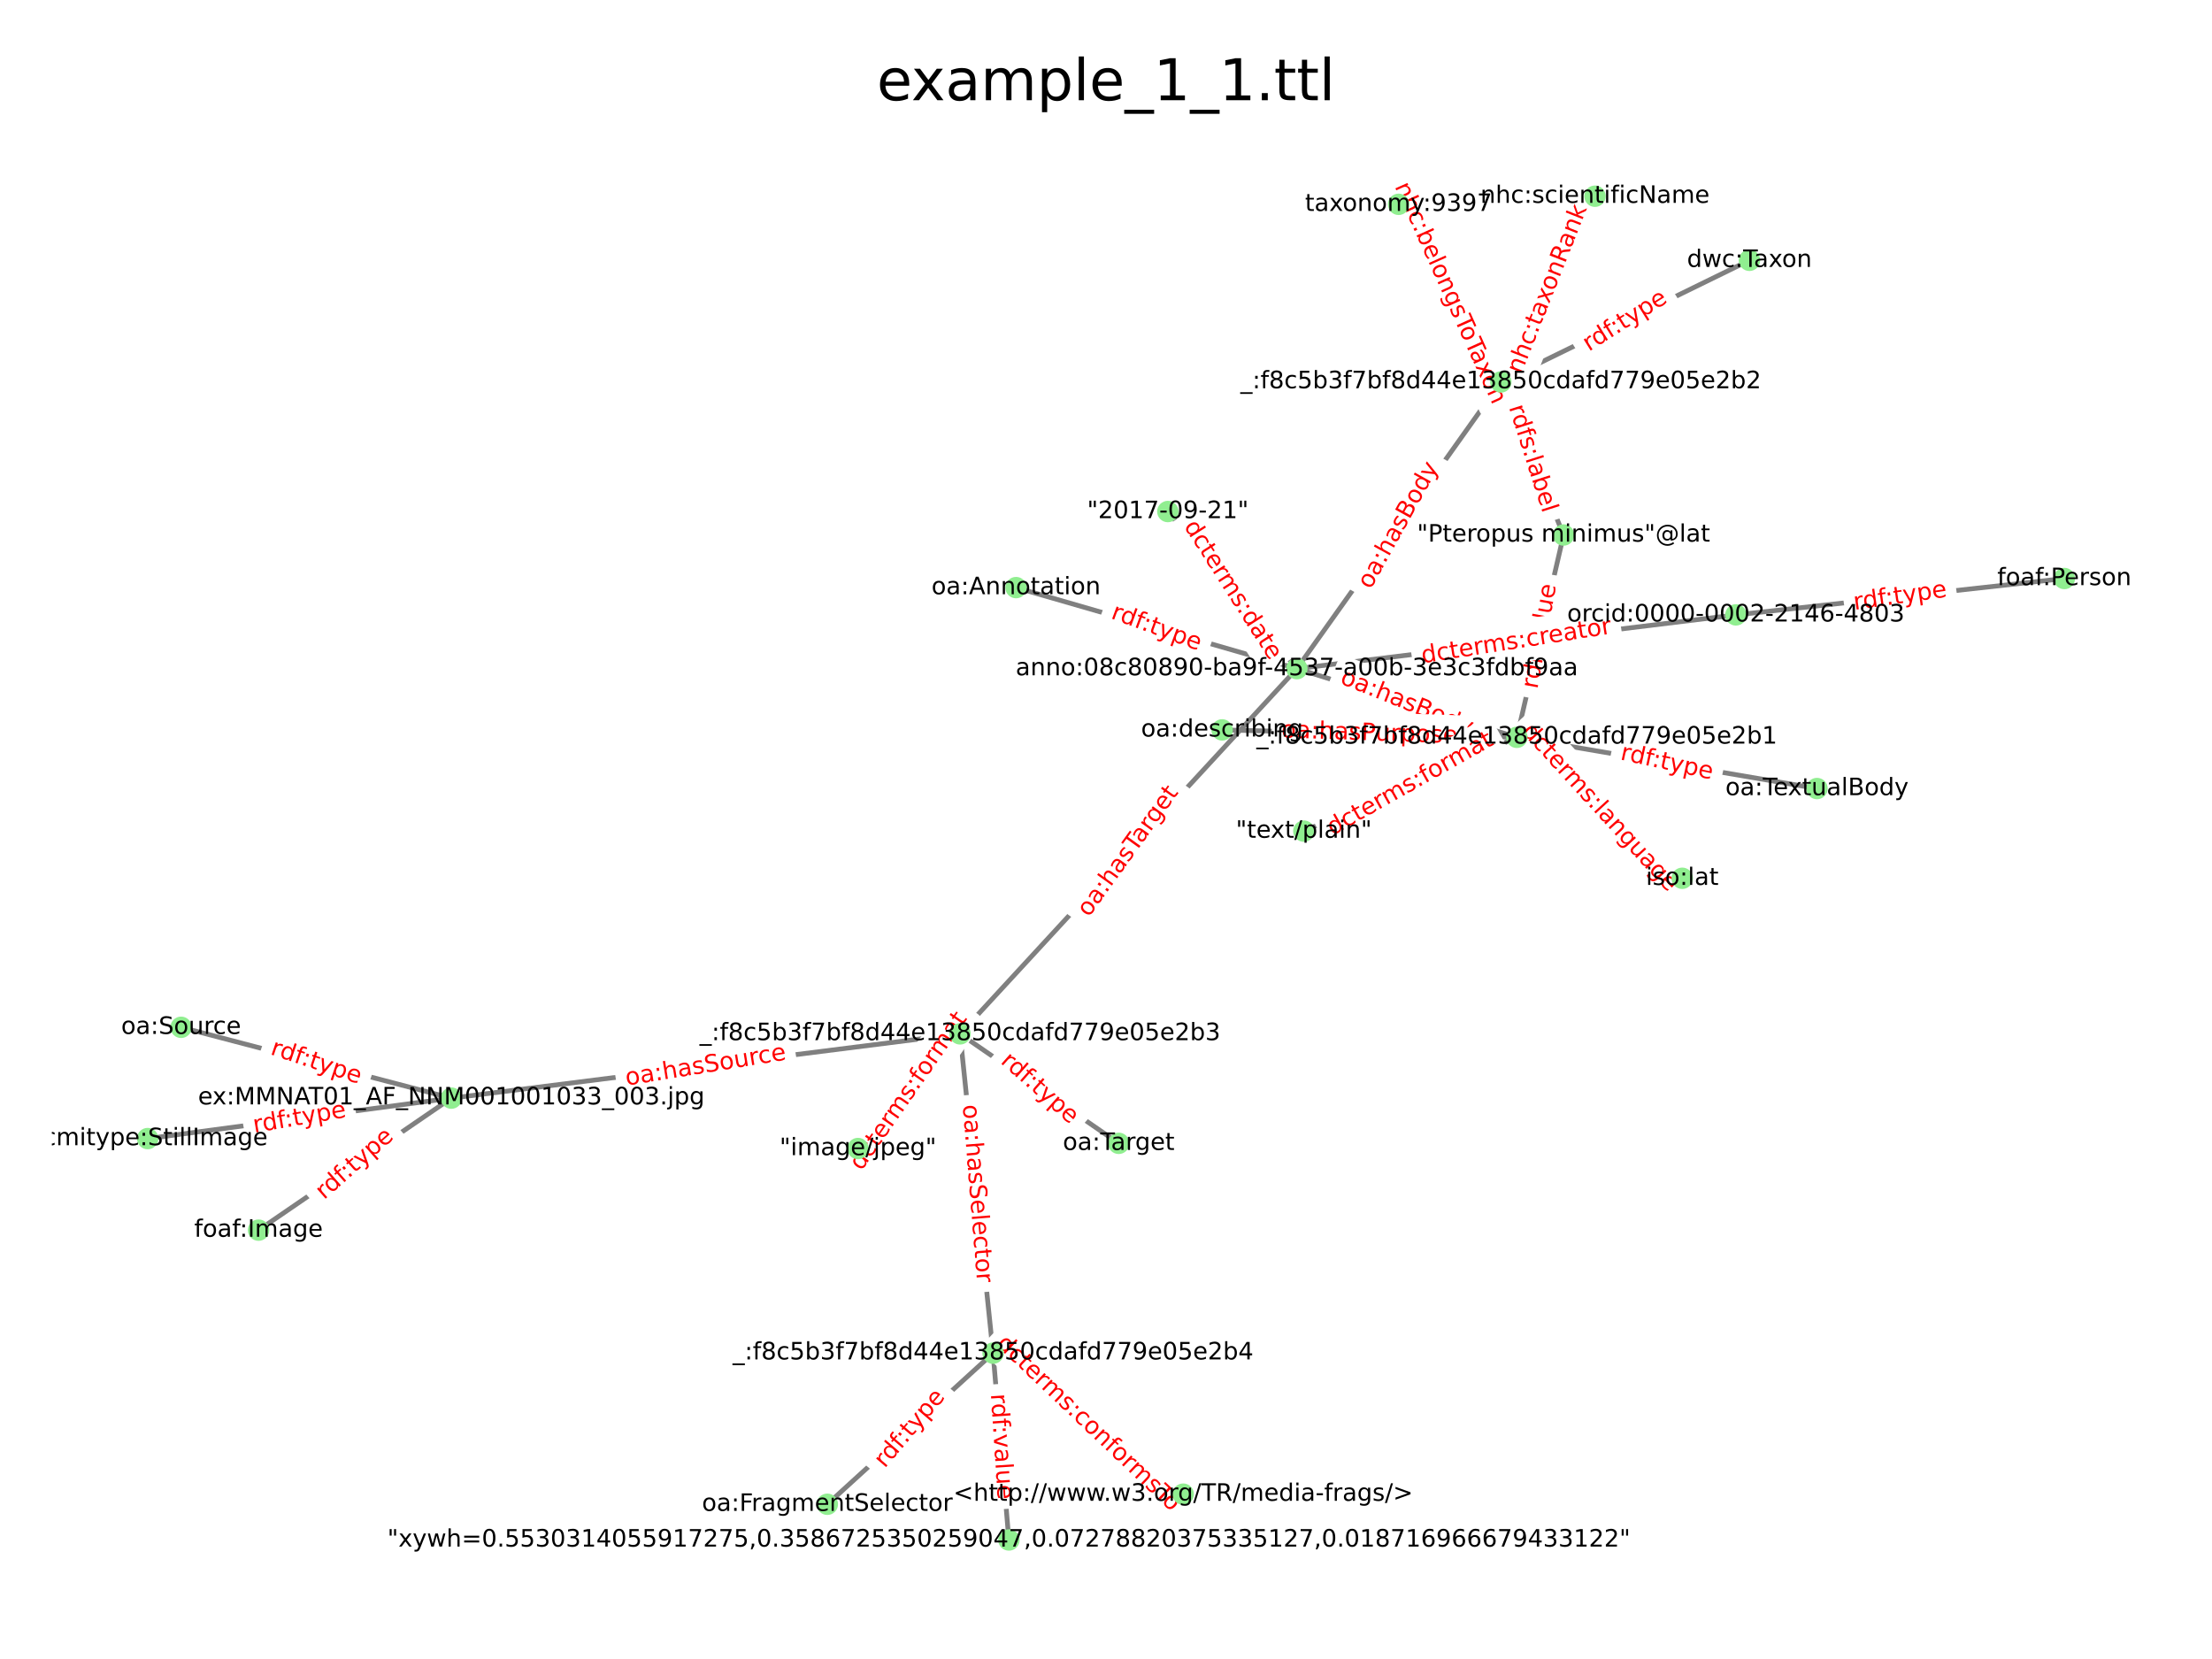 <?xml version="1.0" encoding="utf-8" standalone="no"?>
<!DOCTYPE svg PUBLIC "-//W3C//DTD SVG 1.1//EN"
  "http://www.w3.org/Graphics/SVG/1.1/DTD/svg11.dtd">
<!-- Created with matplotlib (https://matplotlib.org/) -->
<svg height="345.6pt" version="1.1" viewBox="0 0 460.8 345.6" width="460.8pt" xmlns="http://www.w3.org/2000/svg" xmlns:xlink="http://www.w3.org/1999/xlink">
 <defs>
  <style type="text/css">*{stroke-linecap:butt;stroke-linejoin:round;}</style>
 </defs>
 <g id="figure_1">
  <g id="patch_1">
   <path d="M 0 345.6 
L 460.8 345.6 
L 460.8 0 
L 0 0 
z
" style="fill:#ffffff;"/>
  </g>
  <g id="axes_1">
   <g id="LineCollection_1">
    <path clip-path="url(#p7e7c19b076)" d="M 312.649 79.568 
L 325.72 111.45 
" style="fill:none;stroke:#808080;"/>
    <path clip-path="url(#p7e7c19b076)" d="M 312.649 79.568 
L 332.263 40.876 
" style="fill:none;stroke:#808080;"/>
    <path clip-path="url(#p7e7c19b076)" d="M 312.649 79.568 
L 364.44 54.227 
" style="fill:none;stroke:#808080;"/>
    <path clip-path="url(#p7e7c19b076)" d="M 312.649 79.568 
L 291.357 42.565 
" style="fill:none;stroke:#808080;"/>
    <path clip-path="url(#p7e7c19b076)" d="M 312.649 79.568 
L 270.161 139.293 
" style="fill:none;stroke:#808080;"/>
    <path clip-path="url(#p7e7c19b076)" d="M 325.72 111.45 
L 315.988 153.598 
" style="fill:none;stroke:#808080;"/>
    <path clip-path="url(#p7e7c19b076)" d="M 206.879 281.885 
L 172.345 313.364 
" style="fill:none;stroke:#808080;"/>
    <path clip-path="url(#p7e7c19b076)" d="M 206.879 281.885 
L 246.481 311.262 
" style="fill:none;stroke:#808080;"/>
    <path clip-path="url(#p7e7c19b076)" d="M 206.879 281.885 
L 210.168 320.804 
" style="fill:none;stroke:#808080;"/>
    <path clip-path="url(#p7e7c19b076)" d="M 206.879 281.885 
L 199.995 215.373 
" style="fill:none;stroke:#808080;"/>
    <path clip-path="url(#p7e7c19b076)" d="M 270.161 139.293 
L 315.988 153.598 
" style="fill:none;stroke:#808080;"/>
    <path clip-path="url(#p7e7c19b076)" d="M 270.161 139.293 
L 361.616 128.092 
" style="fill:none;stroke:#808080;"/>
    <path clip-path="url(#p7e7c19b076)" d="M 270.161 139.293 
L 243.283 106.562 
" style="fill:none;stroke:#808080;"/>
    <path clip-path="url(#p7e7c19b076)" d="M 270.161 139.293 
L 211.662 122.409 
" style="fill:none;stroke:#808080;"/>
    <path clip-path="url(#p7e7c19b076)" d="M 270.161 139.293 
L 199.995 215.373 
" style="fill:none;stroke:#808080;"/>
    <path clip-path="url(#p7e7c19b076)" d="M 315.988 153.598 
L 350.443 182.962 
" style="fill:none;stroke:#808080;"/>
    <path clip-path="url(#p7e7c19b076)" d="M 315.988 153.598 
L 254.587 152.052 
" style="fill:none;stroke:#808080;"/>
    <path clip-path="url(#p7e7c19b076)" d="M 315.988 153.598 
L 378.51 164.267 
" style="fill:none;stroke:#808080;"/>
    <path clip-path="url(#p7e7c19b076)" d="M 315.988 153.598 
L 271.612 173.14 
" style="fill:none;stroke:#808080;"/>
    <path clip-path="url(#p7e7c19b076)" d="M 199.995 215.373 
L 233.044 238.176 
" style="fill:none;stroke:#808080;"/>
    <path clip-path="url(#p7e7c19b076)" d="M 199.995 215.373 
L 178.733 239.259 
" style="fill:none;stroke:#808080;"/>
    <path clip-path="url(#p7e7c19b076)" d="M 199.995 215.373 
L 94.022 228.759 
" style="fill:none;stroke:#808080;"/>
    <path clip-path="url(#p7e7c19b076)" d="M 361.616 128.092 
L 430.036 120.516 
" style="fill:none;stroke:#808080;"/>
    <path clip-path="url(#p7e7c19b076)" d="M 94.022 228.759 
L 37.729 214.007 
" style="fill:none;stroke:#808080;"/>
    <path clip-path="url(#p7e7c19b076)" d="M 94.022 228.759 
L 53.863 256.262 
" style="fill:none;stroke:#808080;"/>
    <path clip-path="url(#p7e7c19b076)" d="M 94.022 228.759 
L 30.764 237.188 
" style="fill:none;stroke:#808080;"/>
   </g>
   <g id="text_1">
    <g id="patch_2">
     <path clip-path="url(#p7e7c19b076)" d="M 311.905 85.614 
L 318.998 107.792 
Q 319.455 109.22 320.884 108.763 
L 325.493 107.289 
Q 326.922 106.832 326.465 105.403 
L 319.371 83.226 
Q 318.914 81.797 317.485 82.254 
L 312.876 83.728 
Q 311.448 84.185 311.905 85.614 
z
" style="fill:#ffffff;stroke:#ffffff;stroke-linejoin:miter;"/>
    </g>
    <g clip-path="url(#p7e7c19b076)">
     <!-- rdfs:label -->
     <g style="fill:#ff0000;" transform="translate(314.324 84.84)rotate(-287.738)scale(0.05 -0.05)">
      <defs>
       <path d="M 41.109 46.297 
Q 39.594 47.172 37.812 47.578 
Q 36.031 48 33.891 48 
Q 26.266 48 22.188 43.047 
Q 18.109 38.094 18.109 28.812 
L 18.109 0 
L 9.078 0 
L 9.078 54.688 
L 18.109 54.688 
L 18.109 46.188 
Q 20.953 51.172 25.484 53.578 
Q 30.031 56 36.531 56 
Q 37.453 56 38.578 55.875 
Q 39.703 55.766 41.062 55.516 
z
" id="DejaVuSans-114"/>
       <path d="M 45.406 46.391 
L 45.406 75.984 
L 54.391 75.984 
L 54.391 0 
L 45.406 0 
L 45.406 8.203 
Q 42.578 3.328 38.25 0.953 
Q 33.938 -1.422 27.875 -1.422 
Q 17.969 -1.422 11.734 6.484 
Q 5.516 14.406 5.516 27.297 
Q 5.516 40.188 11.734 48.094 
Q 17.969 56 27.875 56 
Q 33.938 56 38.25 53.625 
Q 42.578 51.266 45.406 46.391 
z
M 14.797 27.297 
Q 14.797 17.391 18.875 11.75 
Q 22.953 6.109 30.078 6.109 
Q 37.203 6.109 41.297 11.75 
Q 45.406 17.391 45.406 27.297 
Q 45.406 37.203 41.297 42.844 
Q 37.203 48.484 30.078 48.484 
Q 22.953 48.484 18.875 42.844 
Q 14.797 37.203 14.797 27.297 
z
" id="DejaVuSans-100"/>
       <path d="M 37.109 75.984 
L 37.109 68.5 
L 28.516 68.5 
Q 23.688 68.5 21.797 66.547 
Q 19.922 64.594 19.922 59.516 
L 19.922 54.688 
L 34.719 54.688 
L 34.719 47.703 
L 19.922 47.703 
L 19.922 0 
L 10.891 0 
L 10.891 47.703 
L 2.297 47.703 
L 2.297 54.688 
L 10.891 54.688 
L 10.891 58.5 
Q 10.891 67.625 15.141 71.797 
Q 19.391 75.984 28.609 75.984 
z
" id="DejaVuSans-102"/>
       <path d="M 44.281 53.078 
L 44.281 44.578 
Q 40.484 46.531 36.375 47.5 
Q 32.281 48.484 27.875 48.484 
Q 21.188 48.484 17.844 46.438 
Q 14.5 44.391 14.5 40.281 
Q 14.5 37.156 16.891 35.375 
Q 19.281 33.594 26.516 31.984 
L 29.594 31.297 
Q 39.156 29.25 43.188 25.516 
Q 47.219 21.781 47.219 15.094 
Q 47.219 7.469 41.188 3.016 
Q 35.156 -1.422 24.609 -1.422 
Q 20.219 -1.422 15.453 -0.562 
Q 10.688 0.297 5.422 2 
L 5.422 11.281 
Q 10.406 8.688 15.234 7.391 
Q 20.062 6.109 24.812 6.109 
Q 31.156 6.109 34.562 8.281 
Q 37.984 10.453 37.984 14.406 
Q 37.984 18.062 35.516 20.016 
Q 33.062 21.969 24.703 23.781 
L 21.578 24.516 
Q 13.234 26.266 9.516 29.906 
Q 5.812 33.547 5.812 39.891 
Q 5.812 47.609 11.281 51.797 
Q 16.75 56 26.812 56 
Q 31.781 56 36.172 55.266 
Q 40.578 54.547 44.281 53.078 
z
" id="DejaVuSans-115"/>
       <path d="M 11.719 12.406 
L 22.016 12.406 
L 22.016 0 
L 11.719 0 
z
M 11.719 51.703 
L 22.016 51.703 
L 22.016 39.312 
L 11.719 39.312 
z
" id="DejaVuSans-58"/>
       <path d="M 9.422 75.984 
L 18.406 75.984 
L 18.406 0 
L 9.422 0 
z
" id="DejaVuSans-108"/>
       <path d="M 34.281 27.484 
Q 23.391 27.484 19.188 25 
Q 14.984 22.516 14.984 16.5 
Q 14.984 11.719 18.141 8.906 
Q 21.297 6.109 26.703 6.109 
Q 34.188 6.109 38.703 11.406 
Q 43.219 16.703 43.219 25.484 
L 43.219 27.484 
z
M 52.203 31.203 
L 52.203 0 
L 43.219 0 
L 43.219 8.297 
Q 40.141 3.328 35.547 0.953 
Q 30.953 -1.422 24.312 -1.422 
Q 15.922 -1.422 10.953 3.297 
Q 6 8.016 6 15.922 
Q 6 25.141 12.172 29.828 
Q 18.359 34.516 30.609 34.516 
L 43.219 34.516 
L 43.219 35.406 
Q 43.219 41.609 39.141 45 
Q 35.062 48.391 27.688 48.391 
Q 23 48.391 18.547 47.266 
Q 14.109 46.141 10.016 43.891 
L 10.016 52.203 
Q 14.938 54.109 19.578 55.047 
Q 24.219 56 28.609 56 
Q 40.484 56 46.344 49.844 
Q 52.203 43.703 52.203 31.203 
z
" id="DejaVuSans-97"/>
       <path d="M 48.688 27.297 
Q 48.688 37.203 44.609 42.844 
Q 40.531 48.484 33.406 48.484 
Q 26.266 48.484 22.188 42.844 
Q 18.109 37.203 18.109 27.297 
Q 18.109 17.391 22.188 11.75 
Q 26.266 6.109 33.406 6.109 
Q 40.531 6.109 44.609 11.75 
Q 48.688 17.391 48.688 27.297 
z
M 18.109 46.391 
Q 20.953 51.266 25.266 53.625 
Q 29.594 56 35.594 56 
Q 45.562 56 51.781 48.094 
Q 58.016 40.188 58.016 27.297 
Q 58.016 14.406 51.781 6.484 
Q 45.562 -1.422 35.594 -1.422 
Q 29.594 -1.422 25.266 0.953 
Q 20.953 3.328 18.109 8.203 
L 18.109 0 
L 9.078 0 
L 9.078 75.984 
L 18.109 75.984 
z
" id="DejaVuSans-98"/>
       <path d="M 56.203 29.594 
L 56.203 25.203 
L 14.891 25.203 
Q 15.484 15.922 20.484 11.062 
Q 25.484 6.203 34.422 6.203 
Q 39.594 6.203 44.453 7.469 
Q 49.312 8.734 54.109 11.281 
L 54.109 2.781 
Q 49.266 0.734 44.188 -0.344 
Q 39.109 -1.422 33.891 -1.422 
Q 20.797 -1.422 13.156 6.188 
Q 5.516 13.812 5.516 26.812 
Q 5.516 40.234 12.766 48.109 
Q 20.016 56 32.328 56 
Q 43.359 56 49.781 48.891 
Q 56.203 41.797 56.203 29.594 
z
M 47.219 32.234 
Q 47.125 39.594 43.094 43.984 
Q 39.062 48.391 32.422 48.391 
Q 24.906 48.391 20.391 44.141 
Q 15.875 39.891 15.188 32.172 
z
" id="DejaVuSans-101"/>
      </defs>
      <use xlink:href="#DejaVuSans-114"/>
      <use x="39.363" xlink:href="#DejaVuSans-100"/>
      <use x="102.84" xlink:href="#DejaVuSans-102"/>
      <use x="138.045" xlink:href="#DejaVuSans-115"/>
      <use x="190.145" xlink:href="#DejaVuSans-58"/>
      <use x="223.836" xlink:href="#DejaVuSans-108"/>
      <use x="251.619" xlink:href="#DejaVuSans-97"/>
      <use x="312.898" xlink:href="#DejaVuSans-98"/>
      <use x="376.375" xlink:href="#DejaVuSans-101"/>
      <use x="437.898" xlink:href="#DejaVuSans-108"/>
     </g>
    </g>
   </g>
   <g id="text_2">
    <g id="patch_3">
     <path clip-path="url(#p7e7c19b076)" d="M 319.239 79.014 
L 332.963 44.313 
Q 333.515 42.918 332.12 42.367 
L 327.62 40.587 
Q 326.225 40.035 325.673 41.43 
L 311.949 76.131 
Q 311.397 77.526 312.792 78.077 
L 317.292 79.857 
Q 318.687 80.409 319.239 79.014 
z
" style="fill:#ffffff;stroke:#ffffff;stroke-linejoin:miter;"/>
    </g>
    <g clip-path="url(#p7e7c19b076)">
     <!-- nhc:taxonRank -->
     <g style="fill:#ff0000;" transform="translate(316.877 78.08)rotate(-68.421)scale(0.05 -0.05)">
      <defs>
       <path d="M 54.891 33.016 
L 54.891 0 
L 45.906 0 
L 45.906 32.719 
Q 45.906 40.484 42.875 44.328 
Q 39.844 48.188 33.797 48.188 
Q 26.516 48.188 22.312 43.547 
Q 18.109 38.922 18.109 30.906 
L 18.109 0 
L 9.078 0 
L 9.078 54.688 
L 18.109 54.688 
L 18.109 46.188 
Q 21.344 51.125 25.703 53.562 
Q 30.078 56 35.797 56 
Q 45.219 56 50.047 50.172 
Q 54.891 44.344 54.891 33.016 
z
" id="DejaVuSans-110"/>
       <path d="M 54.891 33.016 
L 54.891 0 
L 45.906 0 
L 45.906 32.719 
Q 45.906 40.484 42.875 44.328 
Q 39.844 48.188 33.797 48.188 
Q 26.516 48.188 22.312 43.547 
Q 18.109 38.922 18.109 30.906 
L 18.109 0 
L 9.078 0 
L 9.078 75.984 
L 18.109 75.984 
L 18.109 46.188 
Q 21.344 51.125 25.703 53.562 
Q 30.078 56 35.797 56 
Q 45.219 56 50.047 50.172 
Q 54.891 44.344 54.891 33.016 
z
" id="DejaVuSans-104"/>
       <path d="M 48.781 52.594 
L 48.781 44.188 
Q 44.969 46.297 41.141 47.344 
Q 37.312 48.391 33.406 48.391 
Q 24.656 48.391 19.812 42.844 
Q 14.984 37.312 14.984 27.297 
Q 14.984 17.281 19.812 11.734 
Q 24.656 6.203 33.406 6.203 
Q 37.312 6.203 41.141 7.25 
Q 44.969 8.297 48.781 10.406 
L 48.781 2.094 
Q 45.016 0.344 40.984 -0.531 
Q 36.969 -1.422 32.422 -1.422 
Q 20.062 -1.422 12.781 6.344 
Q 5.516 14.109 5.516 27.297 
Q 5.516 40.672 12.859 48.328 
Q 20.219 56 33.016 56 
Q 37.156 56 41.109 55.141 
Q 45.062 54.297 48.781 52.594 
z
" id="DejaVuSans-99"/>
       <path d="M 18.312 70.219 
L 18.312 54.688 
L 36.812 54.688 
L 36.812 47.703 
L 18.312 47.703 
L 18.312 18.016 
Q 18.312 11.328 20.141 9.422 
Q 21.969 7.516 27.594 7.516 
L 36.812 7.516 
L 36.812 0 
L 27.594 0 
Q 17.188 0 13.234 3.875 
Q 9.281 7.766 9.281 18.016 
L 9.281 47.703 
L 2.688 47.703 
L 2.688 54.688 
L 9.281 54.688 
L 9.281 70.219 
z
" id="DejaVuSans-116"/>
       <path d="M 54.891 54.688 
L 35.109 28.078 
L 55.906 0 
L 45.312 0 
L 29.391 21.484 
L 13.484 0 
L 2.875 0 
L 24.125 28.609 
L 4.688 54.688 
L 15.281 54.688 
L 29.781 35.203 
L 44.281 54.688 
z
" id="DejaVuSans-120"/>
       <path d="M 30.609 48.391 
Q 23.391 48.391 19.188 42.75 
Q 14.984 37.109 14.984 27.297 
Q 14.984 17.484 19.156 11.844 
Q 23.344 6.203 30.609 6.203 
Q 37.797 6.203 41.984 11.859 
Q 46.188 17.531 46.188 27.297 
Q 46.188 37.016 41.984 42.703 
Q 37.797 48.391 30.609 48.391 
z
M 30.609 56 
Q 42.328 56 49.016 48.375 
Q 55.719 40.766 55.719 27.297 
Q 55.719 13.875 49.016 6.219 
Q 42.328 -1.422 30.609 -1.422 
Q 18.844 -1.422 12.172 6.219 
Q 5.516 13.875 5.516 27.297 
Q 5.516 40.766 12.172 48.375 
Q 18.844 56 30.609 56 
z
" id="DejaVuSans-111"/>
       <path d="M 44.391 34.188 
Q 47.562 33.109 50.562 29.594 
Q 53.562 26.078 56.594 19.922 
L 66.609 0 
L 56 0 
L 46.688 18.703 
Q 43.062 26.031 39.672 28.422 
Q 36.281 30.812 30.422 30.812 
L 19.672 30.812 
L 19.672 0 
L 9.812 0 
L 9.812 72.906 
L 32.078 72.906 
Q 44.578 72.906 50.734 67.672 
Q 56.891 62.453 56.891 51.906 
Q 56.891 45.016 53.688 40.469 
Q 50.484 35.938 44.391 34.188 
z
M 19.672 64.797 
L 19.672 38.922 
L 32.078 38.922 
Q 39.203 38.922 42.844 42.219 
Q 46.484 45.516 46.484 51.906 
Q 46.484 58.297 42.844 61.547 
Q 39.203 64.797 32.078 64.797 
z
" id="DejaVuSans-82"/>
       <path d="M 9.078 75.984 
L 18.109 75.984 
L 18.109 31.109 
L 44.922 54.688 
L 56.391 54.688 
L 27.391 29.109 
L 57.625 0 
L 45.906 0 
L 18.109 26.703 
L 18.109 0 
L 9.078 0 
z
" id="DejaVuSans-107"/>
      </defs>
      <use xlink:href="#DejaVuSans-110"/>
      <use x="63.379" xlink:href="#DejaVuSans-104"/>
      <use x="126.758" xlink:href="#DejaVuSans-99"/>
      <use x="181.738" xlink:href="#DejaVuSans-58"/>
      <use x="215.43" xlink:href="#DejaVuSans-116"/>
      <use x="254.639" xlink:href="#DejaVuSans-97"/>
      <use x="315.918" xlink:href="#DejaVuSans-120"/>
      <use x="371.973" xlink:href="#DejaVuSans-111"/>
      <use x="433.154" xlink:href="#DejaVuSans-110"/>
      <use x="496.533" xlink:href="#DejaVuSans-82"/>
      <use x="563.766" xlink:href="#DejaVuSans-97"/>
      <use x="625.045" xlink:href="#DejaVuSans-110"/>
      <use x="688.424" xlink:href="#DejaVuSans-107"/>
     </g>
    </g>
   </g>
   <g id="text_3">
    <g id="patch_4">
     <path clip-path="url(#p7e7c19b076)" d="M 332.335 75.418 
L 348.919 65.018 
Q 350.19 64.221 349.393 62.95 
L 346.822 58.851 
Q 346.025 57.58 344.754 58.377 
L 328.17 68.777 
Q 326.899 69.574 327.696 70.845 
L 330.267 74.945 
Q 331.064 76.215 332.335 75.418 
z
" style="fill:#ffffff;stroke:#ffffff;stroke-linejoin:miter;"/>
    </g>
    <g clip-path="url(#p7e7c19b076)">
     <!-- rdf:type -->
     <g style="fill:#ff0000;" transform="translate(330.985 73.267)rotate(-32.093)scale(0.05 -0.05)">
      <defs>
       <path d="M 32.172 -5.078 
Q 28.375 -14.844 24.75 -17.812 
Q 21.141 -20.797 15.094 -20.797 
L 7.906 -20.797 
L 7.906 -13.281 
L 13.188 -13.281 
Q 16.891 -13.281 18.938 -11.516 
Q 21 -9.766 23.484 -3.219 
L 25.094 0.875 
L 2.984 54.688 
L 12.5 54.688 
L 29.594 11.922 
L 46.688 54.688 
L 56.203 54.688 
z
" id="DejaVuSans-121"/>
       <path d="M 18.109 8.203 
L 18.109 -20.797 
L 9.078 -20.797 
L 9.078 54.688 
L 18.109 54.688 
L 18.109 46.391 
Q 20.953 51.266 25.266 53.625 
Q 29.594 56 35.594 56 
Q 45.562 56 51.781 48.094 
Q 58.016 40.188 58.016 27.297 
Q 58.016 14.406 51.781 6.484 
Q 45.562 -1.422 35.594 -1.422 
Q 29.594 -1.422 25.266 0.953 
Q 20.953 3.328 18.109 8.203 
z
M 48.688 27.297 
Q 48.688 37.203 44.609 42.844 
Q 40.531 48.484 33.406 48.484 
Q 26.266 48.484 22.188 42.844 
Q 18.109 37.203 18.109 27.297 
Q 18.109 17.391 22.188 11.75 
Q 26.266 6.109 33.406 6.109 
Q 40.531 6.109 44.609 11.75 
Q 48.688 17.391 48.688 27.297 
z
" id="DejaVuSans-112"/>
      </defs>
      <use xlink:href="#DejaVuSans-114"/>
      <use x="39.363" xlink:href="#DejaVuSans-100"/>
      <use x="102.84" xlink:href="#DejaVuSans-102"/>
      <use x="134.42" xlink:href="#DejaVuSans-58"/>
      <use x="168.111" xlink:href="#DejaVuSans-116"/>
      <use x="207.32" xlink:href="#DejaVuSans-121"/>
      <use x="266.5" xlink:href="#DejaVuSans-112"/>
      <use x="329.977" xlink:href="#DejaVuSans-101"/>
     </g>
    </g>
   </g>
   <g id="text_4">
    <g id="patch_5">
     <path clip-path="url(#p7e7c19b076)" d="M 288.187 39.862 
L 308.667 85.481 
Q 309.282 86.85 310.65 86.235 
L 315.065 84.254 
Q 316.433 83.639 315.819 82.271 
L 295.339 36.652 
Q 294.724 35.283 293.356 35.897 
L 288.941 37.879 
Q 287.573 38.494 288.187 39.862 
z
" style="fill:#ffffff;stroke:#ffffff;stroke-linejoin:miter;"/>
    </g>
    <g clip-path="url(#p7e7c19b076)">
     <!-- nhc:belongsToTaxon -->
     <g style="fill:#ff0000;" transform="translate(290.504 38.822)rotate(-294.177)scale(0.05 -0.05)">
      <defs>
       <path d="M 45.406 27.984 
Q 45.406 37.75 41.375 43.109 
Q 37.359 48.484 30.078 48.484 
Q 22.859 48.484 18.828 43.109 
Q 14.797 37.75 14.797 27.984 
Q 14.797 18.266 18.828 12.891 
Q 22.859 7.516 30.078 7.516 
Q 37.359 7.516 41.375 12.891 
Q 45.406 18.266 45.406 27.984 
z
M 54.391 6.781 
Q 54.391 -7.172 48.188 -13.984 
Q 42 -20.797 29.203 -20.797 
Q 24.469 -20.797 20.266 -20.094 
Q 16.062 -19.391 12.109 -17.922 
L 12.109 -9.188 
Q 16.062 -11.328 19.922 -12.344 
Q 23.781 -13.375 27.781 -13.375 
Q 36.625 -13.375 41.016 -8.766 
Q 45.406 -4.156 45.406 5.172 
L 45.406 9.625 
Q 42.625 4.781 38.281 2.391 
Q 33.938 0 27.875 0 
Q 17.828 0 11.672 7.656 
Q 5.516 15.328 5.516 27.984 
Q 5.516 40.672 11.672 48.328 
Q 17.828 56 27.875 56 
Q 33.938 56 38.281 53.609 
Q 42.625 51.219 45.406 46.391 
L 45.406 54.688 
L 54.391 54.688 
z
" id="DejaVuSans-103"/>
       <path d="M -0.297 72.906 
L 61.375 72.906 
L 61.375 64.594 
L 35.5 64.594 
L 35.5 0 
L 25.594 0 
L 25.594 64.594 
L -0.297 64.594 
z
" id="DejaVuSans-84"/>
      </defs>
      <use xlink:href="#DejaVuSans-110"/>
      <use x="63.379" xlink:href="#DejaVuSans-104"/>
      <use x="126.758" xlink:href="#DejaVuSans-99"/>
      <use x="181.738" xlink:href="#DejaVuSans-58"/>
      <use x="215.43" xlink:href="#DejaVuSans-98"/>
      <use x="278.906" xlink:href="#DejaVuSans-101"/>
      <use x="340.43" xlink:href="#DejaVuSans-108"/>
      <use x="368.213" xlink:href="#DejaVuSans-111"/>
      <use x="429.395" xlink:href="#DejaVuSans-110"/>
      <use x="492.773" xlink:href="#DejaVuSans-103"/>
      <use x="556.25" xlink:href="#DejaVuSans-115"/>
      <use x="608.35" xlink:href="#DejaVuSans-84"/>
      <use x="652.434" xlink:href="#DejaVuSans-111"/>
      <use x="713.615" xlink:href="#DejaVuSans-84"/>
      <use x="758.199" xlink:href="#DejaVuSans-97"/>
      <use x="819.479" xlink:href="#DejaVuSans-120"/>
      <use x="875.533" xlink:href="#DejaVuSans-111"/>
      <use x="936.715" xlink:href="#DejaVuSans-110"/>
     </g>
    </g>
   </g>
   <g id="text_5">
    <g id="patch_6">
     <path clip-path="url(#p7e7c19b076)" d="M 287.73 124.128 
L 301.934 98.537 
Q 302.662 97.225 301.35 96.497 
L 297.119 94.149 
Q 295.807 93.421 295.08 94.732 
L 280.876 120.324 
Q 280.148 121.635 281.459 122.363 
L 285.69 124.711 
Q 287.002 125.439 287.73 124.128 
z
" style="fill:#ffffff;stroke:#ffffff;stroke-linejoin:miter;"/>
    </g>
    <g clip-path="url(#p7e7c19b076)">
     <!-- oa:hasBody -->
     <g style="fill:#ff0000;" transform="translate(285.509 122.895)rotate(-60.969)scale(0.05 -0.05)">
      <defs>
       <path d="M 19.672 34.812 
L 19.672 8.109 
L 35.5 8.109 
Q 43.453 8.109 47.281 11.406 
Q 51.125 14.703 51.125 21.484 
Q 51.125 28.328 47.281 31.562 
Q 43.453 34.812 35.5 34.812 
z
M 19.672 64.797 
L 19.672 42.828 
L 34.281 42.828 
Q 41.5 42.828 45.031 45.531 
Q 48.578 48.25 48.578 53.812 
Q 48.578 59.328 45.031 62.062 
Q 41.5 64.797 34.281 64.797 
z
M 9.812 72.906 
L 35.016 72.906 
Q 46.297 72.906 52.391 68.219 
Q 58.5 63.531 58.5 54.891 
Q 58.5 48.188 55.375 44.234 
Q 52.25 40.281 46.188 39.312 
Q 53.469 37.75 57.5 32.781 
Q 61.531 27.828 61.531 20.406 
Q 61.531 10.641 54.891 5.312 
Q 48.25 0 35.984 0 
L 9.812 0 
z
" id="DejaVuSans-66"/>
      </defs>
      <use xlink:href="#DejaVuSans-111"/>
      <use x="61.182" xlink:href="#DejaVuSans-97"/>
      <use x="122.461" xlink:href="#DejaVuSans-58"/>
      <use x="156.152" xlink:href="#DejaVuSans-104"/>
      <use x="219.531" xlink:href="#DejaVuSans-97"/>
      <use x="280.811" xlink:href="#DejaVuSans-115"/>
      <use x="332.91" xlink:href="#DejaVuSans-66"/>
      <use x="401.514" xlink:href="#DejaVuSans-111"/>
      <use x="462.695" xlink:href="#DejaVuSans-100"/>
      <use x="526.172" xlink:href="#DejaVuSans-121"/>
     </g>
    </g>
   </g>
   <g id="text_6">
    <g id="patch_7">
     <path clip-path="url(#p7e7c19b076)" d="M 322.756 144.076 
L 326.668 122.362 
Q 326.934 120.886 325.457 120.62 
L 320.695 119.762 
Q 319.219 119.496 318.953 120.972 
L 315.041 142.686 
Q 314.775 144.162 316.251 144.428 
L 321.014 145.286 
Q 322.49 145.552 322.756 144.076 
z
" style="fill:#ffffff;stroke:#ffffff;stroke-linejoin:miter;"/>
    </g>
    <g clip-path="url(#p7e7c19b076)">
     <!-- rdf:value -->
     <g style="fill:#ff0000;" transform="translate(320.256 143.626)rotate(-79.788)scale(0.05 -0.05)">
      <defs>
       <path d="M 2.984 54.688 
L 12.5 54.688 
L 29.594 8.797 
L 46.688 54.688 
L 56.203 54.688 
L 35.688 0 
L 23.484 0 
z
" id="DejaVuSans-118"/>
       <path d="M 8.5 21.578 
L 8.5 54.688 
L 17.484 54.688 
L 17.484 21.922 
Q 17.484 14.156 20.5 10.266 
Q 23.531 6.391 29.594 6.391 
Q 36.859 6.391 41.078 11.031 
Q 45.312 15.672 45.312 23.688 
L 45.312 54.688 
L 54.297 54.688 
L 54.297 0 
L 45.312 0 
L 45.312 8.406 
Q 42.047 3.422 37.719 1 
Q 33.406 -1.422 27.688 -1.422 
Q 18.266 -1.422 13.375 4.438 
Q 8.5 10.297 8.5 21.578 
z
M 31.109 56 
z
" id="DejaVuSans-117"/>
      </defs>
      <use xlink:href="#DejaVuSans-114"/>
      <use x="39.363" xlink:href="#DejaVuSans-100"/>
      <use x="102.84" xlink:href="#DejaVuSans-102"/>
      <use x="134.42" xlink:href="#DejaVuSans-58"/>
      <use x="168.111" xlink:href="#DejaVuSans-118"/>
      <use x="227.291" xlink:href="#DejaVuSans-97"/>
      <use x="288.57" xlink:href="#DejaVuSans-108"/>
      <use x="316.354" xlink:href="#DejaVuSans-117"/>
      <use x="379.732" xlink:href="#DejaVuSans-101"/>
     </g>
    </g>
   </g>
   <g id="text_7">
    <g id="patch_8">
     <path clip-path="url(#p7e7c19b076)" d="M 186.225 307.609 
L 198.954 292.737 
Q 199.929 291.597 198.79 290.622 
L 195.114 287.475 
Q 193.974 286.5 192.999 287.64 
L 180.269 302.512 
Q 179.294 303.651 180.434 304.627 
L 184.11 307.773 
Q 185.25 308.749 186.225 307.609 
z
" style="fill:#ffffff;stroke:#ffffff;stroke-linejoin:miter;"/>
    </g>
    <g clip-path="url(#p7e7c19b076)">
     <!-- rdf:type -->
     <g style="fill:#ff0000;" transform="translate(184.295 305.958)rotate(-49.44)scale(0.05 -0.05)">
      <use xlink:href="#DejaVuSans-114"/>
      <use x="39.363" xlink:href="#DejaVuSans-100"/>
      <use x="102.84" xlink:href="#DejaVuSans-102"/>
      <use x="134.42" xlink:href="#DejaVuSans-58"/>
      <use x="168.111" xlink:href="#DejaVuSans-116"/>
      <use x="207.32" xlink:href="#DejaVuSans-121"/>
      <use x="266.5" xlink:href="#DejaVuSans-112"/>
      <use x="329.977" xlink:href="#DejaVuSans-101"/>
     </g>
    </g>
   </g>
   <g id="text_8">
    <g id="patch_9">
     <path clip-path="url(#p7e7c19b076)" d="M 205.647 281.984 
L 242.311 316.844 
Q 243.398 317.877 244.432 316.79 
L 247.766 313.283 
Q 248.8 312.196 247.713 311.163 
L 211.049 276.303 
Q 209.962 275.27 208.928 276.357 
L 205.594 279.864 
Q 204.56 280.951 205.647 281.984 
z
" style="fill:#ffffff;stroke:#ffffff;stroke-linejoin:miter;"/>
    </g>
    <g clip-path="url(#p7e7c19b076)">
     <!-- dcterms:conformsTo -->
     <g style="fill:#ff0000;" transform="translate(207.398 280.144)rotate(-316.445)scale(0.05 -0.05)">
      <defs>
       <path d="M 52 44.188 
Q 55.375 50.25 60.062 53.125 
Q 64.75 56 71.094 56 
Q 79.641 56 84.281 50.016 
Q 88.922 44.047 88.922 33.016 
L 88.922 0 
L 79.891 0 
L 79.891 32.719 
Q 79.891 40.578 77.094 44.375 
Q 74.312 48.188 68.609 48.188 
Q 61.625 48.188 57.562 43.547 
Q 53.516 38.922 53.516 30.906 
L 53.516 0 
L 44.484 0 
L 44.484 32.719 
Q 44.484 40.625 41.703 44.406 
Q 38.922 48.188 33.109 48.188 
Q 26.219 48.188 22.156 43.531 
Q 18.109 38.875 18.109 30.906 
L 18.109 0 
L 9.078 0 
L 9.078 54.688 
L 18.109 54.688 
L 18.109 46.188 
Q 21.188 51.219 25.484 53.609 
Q 29.781 56 35.688 56 
Q 41.656 56 45.828 52.969 
Q 50 49.953 52 44.188 
z
" id="DejaVuSans-109"/>
      </defs>
      <use xlink:href="#DejaVuSans-100"/>
      <use x="63.477" xlink:href="#DejaVuSans-99"/>
      <use x="118.457" xlink:href="#DejaVuSans-116"/>
      <use x="157.666" xlink:href="#DejaVuSans-101"/>
      <use x="219.189" xlink:href="#DejaVuSans-114"/>
      <use x="258.553" xlink:href="#DejaVuSans-109"/>
      <use x="355.965" xlink:href="#DejaVuSans-115"/>
      <use x="408.064" xlink:href="#DejaVuSans-58"/>
      <use x="441.756" xlink:href="#DejaVuSans-99"/>
      <use x="496.736" xlink:href="#DejaVuSans-111"/>
      <use x="557.918" xlink:href="#DejaVuSans-110"/>
      <use x="621.297" xlink:href="#DejaVuSans-102"/>
      <use x="656.502" xlink:href="#DejaVuSans-111"/>
      <use x="717.684" xlink:href="#DejaVuSans-114"/>
      <use x="757.047" xlink:href="#DejaVuSans-109"/>
      <use x="854.459" xlink:href="#DejaVuSans-115"/>
      <use x="906.559" xlink:href="#DejaVuSans-84"/>
      <use x="950.643" xlink:href="#DejaVuSans-111"/>
     </g>
    </g>
   </g>
   <g id="text_9">
    <g id="patch_10">
     <path clip-path="url(#p7e7c19b076)" d="M 203.886 290.594 
L 205.338 312.61 
Q 205.437 314.107 206.933 314.008 
L 211.762 313.69 
Q 213.259 313.591 213.16 312.094 
L 211.709 290.079 
Q 211.61 288.582 210.113 288.681 
L 205.285 288.999 
Q 203.788 289.098 203.886 290.594 
z
" style="fill:#ffffff;stroke:#ffffff;stroke-linejoin:miter;"/>
    </g>
    <g clip-path="url(#p7e7c19b076)">
     <!-- rdf:value -->
     <g style="fill:#ff0000;" transform="translate(206.421 290.427)rotate(-273.772)scale(0.05 -0.05)">
      <use xlink:href="#DejaVuSans-114"/>
      <use x="39.363" xlink:href="#DejaVuSans-100"/>
      <use x="102.84" xlink:href="#DejaVuSans-102"/>
      <use x="134.42" xlink:href="#DejaVuSans-58"/>
      <use x="168.111" xlink:href="#DejaVuSans-118"/>
      <use x="227.291" xlink:href="#DejaVuSans-97"/>
      <use x="288.57" xlink:href="#DejaVuSans-108"/>
      <use x="316.354" xlink:href="#DejaVuSans-117"/>
      <use x="379.732" xlink:href="#DejaVuSans-101"/>
     </g>
    </g>
   </g>
   <g id="text_10">
    <g id="patch_11">
     <path clip-path="url(#p7e7c19b076)" d="M 198.033 230.412 
L 201.026 267.477 
Q 201.147 268.972 202.642 268.852 
L 207.466 268.462 
Q 208.961 268.341 208.84 266.846 
L 205.847 229.781 
Q 205.726 228.286 204.231 228.407 
L 199.408 228.796 
Q 197.913 228.917 198.033 230.412 
z
" style="fill:#ffffff;stroke:#ffffff;stroke-linejoin:miter;"/>
    </g>
    <g clip-path="url(#p7e7c19b076)">
     <!-- oa:hasSelector -->
     <g style="fill:#ff0000;" transform="translate(200.565 230.208)rotate(-274.617)scale(0.05 -0.05)">
      <defs>
       <path d="M 53.516 70.516 
L 53.516 60.891 
Q 47.906 63.578 42.922 64.891 
Q 37.938 66.219 33.297 66.219 
Q 25.25 66.219 20.875 63.094 
Q 16.5 59.969 16.5 54.203 
Q 16.5 49.359 19.406 46.891 
Q 22.312 44.438 30.422 42.922 
L 36.375 41.703 
Q 47.406 39.594 52.656 34.297 
Q 57.906 29 57.906 20.125 
Q 57.906 9.516 50.797 4.047 
Q 43.703 -1.422 29.984 -1.422 
Q 24.812 -1.422 18.969 -0.25 
Q 13.141 0.922 6.891 3.219 
L 6.891 13.375 
Q 12.891 10.016 18.656 8.297 
Q 24.422 6.594 29.984 6.594 
Q 38.422 6.594 43.016 9.906 
Q 47.609 13.234 47.609 19.391 
Q 47.609 24.75 44.312 27.781 
Q 41.016 30.812 33.5 32.328 
L 27.484 33.5 
Q 16.453 35.688 11.516 40.375 
Q 6.594 45.062 6.594 53.422 
Q 6.594 63.094 13.406 68.656 
Q 20.219 74.219 32.172 74.219 
Q 37.312 74.219 42.625 73.281 
Q 47.953 72.359 53.516 70.516 
z
" id="DejaVuSans-83"/>
      </defs>
      <use xlink:href="#DejaVuSans-111"/>
      <use x="61.182" xlink:href="#DejaVuSans-97"/>
      <use x="122.461" xlink:href="#DejaVuSans-58"/>
      <use x="156.152" xlink:href="#DejaVuSans-104"/>
      <use x="219.531" xlink:href="#DejaVuSans-97"/>
      <use x="280.811" xlink:href="#DejaVuSans-115"/>
      <use x="332.91" xlink:href="#DejaVuSans-83"/>
      <use x="396.387" xlink:href="#DejaVuSans-101"/>
      <use x="457.91" xlink:href="#DejaVuSans-108"/>
      <use x="485.693" xlink:href="#DejaVuSans-101"/>
      <use x="547.217" xlink:href="#DejaVuSans-99"/>
      <use x="602.197" xlink:href="#DejaVuSans-116"/>
      <use x="641.406" xlink:href="#DejaVuSans-111"/>
      <use x="702.588" xlink:href="#DejaVuSans-114"/>
     </g>
    </g>
   </g>
   <g id="text_11">
    <g id="patch_12">
     <path clip-path="url(#p7e7c19b076)" d="M 278.031 144.648 
L 305.206 155.521 
Q 306.598 156.078 307.155 154.685 
L 308.953 150.193 
Q 309.51 148.8 308.118 148.243 
L 280.943 137.37 
Q 279.551 136.813 278.993 138.205 
L 277.196 142.698 
Q 276.639 144.091 278.031 144.648 
z
" style="fill:#ffffff;stroke:#ffffff;stroke-linejoin:miter;"/>
    </g>
    <g clip-path="url(#p7e7c19b076)">
     <!-- oa:hasBody -->
     <g style="fill:#ff0000;" transform="translate(278.975 142.29)rotate(-338.193)scale(0.05 -0.05)">
      <use xlink:href="#DejaVuSans-111"/>
      <use x="61.182" xlink:href="#DejaVuSans-97"/>
      <use x="122.461" xlink:href="#DejaVuSans-58"/>
      <use x="156.152" xlink:href="#DejaVuSans-104"/>
      <use x="219.531" xlink:href="#DejaVuSans-97"/>
      <use x="280.811" xlink:href="#DejaVuSans-115"/>
      <use x="332.91" xlink:href="#DejaVuSans-66"/>
      <use x="401.514" xlink:href="#DejaVuSans-111"/>
      <use x="462.695" xlink:href="#DejaVuSans-100"/>
      <use x="526.172" xlink:href="#DejaVuSans-121"/>
     </g>
    </g>
   </g>
   <g id="text_12">
    <g id="patch_13">
     <path clip-path="url(#p7e7c19b076)" d="M 296.74 140.666 
L 336.252 134.463 
Q 337.734 134.231 337.501 132.749 
L 336.751 127.968 
Q 336.518 126.487 335.036 126.719 
L 295.525 132.921 
Q 294.043 133.154 294.275 134.636 
L 295.026 139.416 
Q 295.258 140.898 296.74 140.666 
z
" style="fill:#ffffff;stroke:#ffffff;stroke-linejoin:miter;"/>
    </g>
    <g clip-path="url(#p7e7c19b076)">
     <!-- dcterms:creator -->
     <g style="fill:#ff0000;" transform="translate(296.346 138.157)rotate(-8.921)scale(0.05 -0.05)">
      <use xlink:href="#DejaVuSans-100"/>
      <use x="63.477" xlink:href="#DejaVuSans-99"/>
      <use x="118.457" xlink:href="#DejaVuSans-116"/>
      <use x="157.666" xlink:href="#DejaVuSans-101"/>
      <use x="219.189" xlink:href="#DejaVuSans-114"/>
      <use x="258.553" xlink:href="#DejaVuSans-109"/>
      <use x="355.965" xlink:href="#DejaVuSans-115"/>
      <use x="408.064" xlink:href="#DejaVuSans-58"/>
      <use x="441.756" xlink:href="#DejaVuSans-99"/>
      <use x="496.736" xlink:href="#DejaVuSans-114"/>
      <use x="535.6" xlink:href="#DejaVuSans-101"/>
      <use x="597.123" xlink:href="#DejaVuSans-97"/>
      <use x="658.402" xlink:href="#DejaVuSans-116"/>
      <use x="697.611" xlink:href="#DejaVuSans-111"/>
      <use x="758.793" xlink:href="#DejaVuSans-114"/>
     </g>
    </g>
   </g>
   <g id="text_13">
    <g id="patch_14">
     <path clip-path="url(#p7e7c19b076)" d="M 244.422 110.996 
L 262.42 139.087 
Q 263.229 140.35 264.492 139.541 
L 268.567 136.931 
Q 269.83 136.122 269.021 134.859 
L 251.023 106.767 
Q 250.214 105.504 248.951 106.313 
L 244.876 108.924 
Q 243.613 109.733 244.422 110.996 
z
" style="fill:#ffffff;stroke:#ffffff;stroke-linejoin:miter;"/>
    </g>
    <g clip-path="url(#p7e7c19b076)">
     <!-- dcterms:date -->
     <g style="fill:#ff0000;" transform="translate(246.561 109.626)rotate(-302.647)scale(0.05 -0.05)">
      <use xlink:href="#DejaVuSans-100"/>
      <use x="63.477" xlink:href="#DejaVuSans-99"/>
      <use x="118.457" xlink:href="#DejaVuSans-116"/>
      <use x="157.666" xlink:href="#DejaVuSans-101"/>
      <use x="219.189" xlink:href="#DejaVuSans-114"/>
      <use x="258.553" xlink:href="#DejaVuSans-109"/>
      <use x="355.965" xlink:href="#DejaVuSans-115"/>
      <use x="408.064" xlink:href="#DejaVuSans-58"/>
      <use x="441.756" xlink:href="#DejaVuSans-100"/>
      <use x="505.232" xlink:href="#DejaVuSans-97"/>
      <use x="566.512" xlink:href="#DejaVuSans-116"/>
      <use x="605.721" xlink:href="#DejaVuSans-101"/>
     </g>
    </g>
   </g>
   <g id="text_14">
    <g id="patch_15">
     <path clip-path="url(#p7e7c19b076)" d="M 230.372 131.131 
L 248.732 137.923 
Q 250.138 138.443 250.659 137.037 
L 252.338 132.498 
Q 252.858 131.091 251.451 130.571 
L 233.092 123.779 
Q 231.685 123.259 231.164 124.665 
L 229.485 129.204 
Q 228.965 130.611 230.372 131.131 
z
" style="fill:#ffffff;stroke:#ffffff;stroke-linejoin:miter;"/>
    </g>
    <g clip-path="url(#p7e7c19b076)">
     <!-- rdf:type -->
     <g style="fill:#ff0000;" transform="translate(231.253 128.749)rotate(-339.699)scale(0.05 -0.05)">
      <use xlink:href="#DejaVuSans-114"/>
      <use x="39.363" xlink:href="#DejaVuSans-100"/>
      <use x="102.84" xlink:href="#DejaVuSans-102"/>
      <use x="134.42" xlink:href="#DejaVuSans-58"/>
      <use x="168.111" xlink:href="#DejaVuSans-116"/>
      <use x="207.32" xlink:href="#DejaVuSans-121"/>
      <use x="266.5" xlink:href="#DejaVuSans-112"/>
      <use x="329.977" xlink:href="#DejaVuSans-101"/>
     </g>
    </g>
   </g>
   <g id="text_15">
    <g id="patch_16">
     <path clip-path="url(#p7e7c19b076)" d="M 228.88 192.657 
L 247.638 166.587 
Q 248.514 165.37 247.297 164.493 
L 243.369 161.667 
Q 242.151 160.791 241.275 162.009 
L 222.517 188.079 
Q 221.641 189.296 222.859 190.172 
L 226.787 192.999 
Q 228.004 193.875 228.88 192.657 
z
" style="fill:#ffffff;stroke:#ffffff;stroke-linejoin:miter;"/>
    </g>
    <g clip-path="url(#p7e7c19b076)">
     <!-- oa:hasTarget -->
     <g style="fill:#ff0000;" transform="translate(226.819 191.174)rotate(-54.264)scale(0.05 -0.05)">
      <use xlink:href="#DejaVuSans-111"/>
      <use x="61.182" xlink:href="#DejaVuSans-97"/>
      <use x="122.461" xlink:href="#DejaVuSans-58"/>
      <use x="156.152" xlink:href="#DejaVuSans-104"/>
      <use x="219.531" xlink:href="#DejaVuSans-97"/>
      <use x="280.811" xlink:href="#DejaVuSans-115"/>
      <use x="332.91" xlink:href="#DejaVuSans-84"/>
      <use x="377.494" xlink:href="#DejaVuSans-97"/>
      <use x="438.773" xlink:href="#DejaVuSans-114"/>
      <use x="478.137" xlink:href="#DejaVuSans-103"/>
      <use x="541.613" xlink:href="#DejaVuSans-101"/>
      <use x="603.137" xlink:href="#DejaVuSans-116"/>
     </g>
    </g>
   </g>
   <g id="text_16">
    <g id="patch_17">
     <path clip-path="url(#p7e7c19b076)" d="M 315.008 154.195 
L 345.641 187.658 
Q 346.654 188.765 347.761 187.752 
L 351.33 184.484 
Q 352.436 183.472 351.423 182.365 
L 320.79 148.902 
Q 319.777 147.796 318.671 148.809 
L 315.101 152.076 
Q 313.995 153.089 315.008 154.195 
z
" style="fill:#ffffff;stroke:#ffffff;stroke-linejoin:miter;"/>
    </g>
    <g clip-path="url(#p7e7c19b076)">
     <!-- dcterms:language -->
     <g style="fill:#ff0000;" transform="translate(316.881 152.48)rotate(-312.472)scale(0.05 -0.05)">
      <use xlink:href="#DejaVuSans-100"/>
      <use x="63.477" xlink:href="#DejaVuSans-99"/>
      <use x="118.457" xlink:href="#DejaVuSans-116"/>
      <use x="157.666" xlink:href="#DejaVuSans-101"/>
      <use x="219.189" xlink:href="#DejaVuSans-114"/>
      <use x="258.553" xlink:href="#DejaVuSans-109"/>
      <use x="355.965" xlink:href="#DejaVuSans-115"/>
      <use x="408.064" xlink:href="#DejaVuSans-58"/>
      <use x="441.756" xlink:href="#DejaVuSans-108"/>
      <use x="469.539" xlink:href="#DejaVuSans-97"/>
      <use x="530.818" xlink:href="#DejaVuSans-110"/>
      <use x="594.197" xlink:href="#DejaVuSans-103"/>
      <use x="657.674" xlink:href="#DejaVuSans-117"/>
      <use x="721.053" xlink:href="#DejaVuSans-97"/>
      <use x="782.332" xlink:href="#DejaVuSans-103"/>
      <use x="845.809" xlink:href="#DejaVuSans-101"/>
     </g>
    </g>
   </g>
   <g id="text_17">
    <g id="patch_18">
     <path clip-path="url(#p7e7c19b076)" d="M 266.815 156.151 
L 303.507 157.335 
Q 305.007 157.383 305.055 155.884 
L 305.211 151.048 
Q 305.259 149.548 303.76 149.5 
L 267.068 148.316 
Q 265.568 148.267 265.52 149.767 
L 265.364 154.603 
Q 265.316 156.102 266.815 156.151 
z
" style="fill:#ffffff;stroke:#ffffff;stroke-linejoin:miter;"/>
    </g>
    <g clip-path="url(#p7e7c19b076)">
     <!-- oa:hasPurpose -->
     <g style="fill:#ff0000;" transform="translate(266.897 153.612)rotate(-358.151)scale(0.05 -0.05)">
      <defs>
       <path d="M 19.672 64.797 
L 19.672 37.406 
L 32.078 37.406 
Q 38.969 37.406 42.719 40.969 
Q 46.484 44.531 46.484 51.125 
Q 46.484 57.672 42.719 61.234 
Q 38.969 64.797 32.078 64.797 
z
M 9.812 72.906 
L 32.078 72.906 
Q 44.344 72.906 50.609 67.359 
Q 56.891 61.812 56.891 51.125 
Q 56.891 40.328 50.609 34.812 
Q 44.344 29.297 32.078 29.297 
L 19.672 29.297 
L 19.672 0 
L 9.812 0 
z
" id="DejaVuSans-80"/>
      </defs>
      <use xlink:href="#DejaVuSans-111"/>
      <use x="61.182" xlink:href="#DejaVuSans-97"/>
      <use x="122.461" xlink:href="#DejaVuSans-58"/>
      <use x="156.152" xlink:href="#DejaVuSans-104"/>
      <use x="219.531" xlink:href="#DejaVuSans-97"/>
      <use x="280.811" xlink:href="#DejaVuSans-115"/>
      <use x="332.91" xlink:href="#DejaVuSans-80"/>
      <use x="391.463" xlink:href="#DejaVuSans-117"/>
      <use x="454.842" xlink:href="#DejaVuSans-114"/>
      <use x="495.955" xlink:href="#DejaVuSans-112"/>
      <use x="559.432" xlink:href="#DejaVuSans-111"/>
      <use x="620.613" xlink:href="#DejaVuSans-115"/>
      <use x="672.713" xlink:href="#DejaVuSans-101"/>
     </g>
    </g>
   </g>
   <g id="text_18">
    <g id="patch_19">
     <path clip-path="url(#p7e7c19b076)" d="M 336.85 160.67 
L 355.974 164.853 
Q 357.439 165.174 357.76 163.708 
L 358.794 158.981 
Q 359.114 157.516 357.649 157.195 
L 338.525 153.012 
Q 337.06 152.692 336.739 154.157 
L 335.705 158.885 
Q 335.385 160.35 336.85 160.67 
z
" style="fill:#ffffff;stroke:#ffffff;stroke-linejoin:miter;"/>
    </g>
    <g clip-path="url(#p7e7c19b076)">
     <!-- rdf:type -->
     <g style="fill:#ff0000;" transform="translate(337.393 158.189)rotate(-347.662)scale(0.05 -0.05)">
      <use xlink:href="#DejaVuSans-114"/>
      <use x="39.363" xlink:href="#DejaVuSans-100"/>
      <use x="102.84" xlink:href="#DejaVuSans-102"/>
      <use x="134.42" xlink:href="#DejaVuSans-58"/>
      <use x="168.111" xlink:href="#DejaVuSans-116"/>
      <use x="207.32" xlink:href="#DejaVuSans-121"/>
      <use x="266.5" xlink:href="#DejaVuSans-112"/>
      <use x="329.977" xlink:href="#DejaVuSans-101"/>
     </g>
    </g>
   </g>
   <g id="text_19">
    <g id="patch_20">
     <path clip-path="url(#p7e7c19b076)" d="M 278.845 176.311 
L 312.608 157.254 
Q 313.914 156.517 313.177 155.211 
L 310.798 150.996 
Q 310.061 149.69 308.755 150.427 
L 274.992 169.484 
Q 273.686 170.222 274.423 171.528 
L 276.802 175.742 
Q 277.539 177.048 278.845 176.311 
z
" style="fill:#ffffff;stroke:#ffffff;stroke-linejoin:miter;"/>
    </g>
    <g clip-path="url(#p7e7c19b076)">
     <!-- dcterms:format -->
     <g style="fill:#ff0000;" transform="translate(277.597 174.099)rotate(-29.442)scale(0.05 -0.05)">
      <use xlink:href="#DejaVuSans-100"/>
      <use x="63.477" xlink:href="#DejaVuSans-99"/>
      <use x="118.457" xlink:href="#DejaVuSans-116"/>
      <use x="157.666" xlink:href="#DejaVuSans-101"/>
      <use x="219.189" xlink:href="#DejaVuSans-114"/>
      <use x="258.553" xlink:href="#DejaVuSans-109"/>
      <use x="355.965" xlink:href="#DejaVuSans-115"/>
      <use x="408.064" xlink:href="#DejaVuSans-58"/>
      <use x="441.756" xlink:href="#DejaVuSans-102"/>
      <use x="476.961" xlink:href="#DejaVuSans-111"/>
      <use x="538.143" xlink:href="#DejaVuSans-114"/>
      <use x="577.506" xlink:href="#DejaVuSans-109"/>
      <use x="674.918" xlink:href="#DejaVuSans-97"/>
      <use x="736.197" xlink:href="#DejaVuSans-116"/>
     </g>
    </g>
   </g>
   <g id="text_20">
    <g id="patch_21">
     <path clip-path="url(#p7e7c19b076)" d="M 206.591 223.226 
L 221.255 236.195 
Q 222.378 237.188 223.372 236.065 
L 226.578 232.44 
Q 227.571 231.316 226.448 230.323 
L 211.784 217.354 
Q 210.66 216.361 209.666 217.484 
L 206.461 221.109 
Q 205.467 222.233 206.591 223.226 
z
" style="fill:#ffffff;stroke:#ffffff;stroke-linejoin:miter;"/>
    </g>
    <g clip-path="url(#p7e7c19b076)">
     <!-- rdf:type -->
     <g style="fill:#ff0000;" transform="translate(208.273 221.324)rotate(-318.512)scale(0.05 -0.05)">
      <use xlink:href="#DejaVuSans-114"/>
      <use x="39.363" xlink:href="#DejaVuSans-100"/>
      <use x="102.84" xlink:href="#DejaVuSans-102"/>
      <use x="134.42" xlink:href="#DejaVuSans-58"/>
      <use x="168.111" xlink:href="#DejaVuSans-116"/>
      <use x="207.32" xlink:href="#DejaVuSans-121"/>
      <use x="266.5" xlink:href="#DejaVuSans-112"/>
      <use x="329.977" xlink:href="#DejaVuSans-101"/>
     </g>
    </g>
   </g>
   <g id="text_21">
    <g id="patch_22">
     <path clip-path="url(#p7e7c19b076)" d="M 181.525 245.474 
L 203.641 213.63 
Q 204.496 212.398 203.264 211.543 
L 199.29 208.782 
Q 198.058 207.927 197.202 209.159 
L 175.087 241.002 
Q 174.231 242.234 175.463 243.09 
L 179.438 245.85 
Q 180.67 246.706 181.525 245.474 
z
" style="fill:#ffffff;stroke:#ffffff;stroke-linejoin:miter;"/>
    </g>
    <g clip-path="url(#p7e7c19b076)">
     <!-- dcterms:format -->
     <g style="fill:#ff0000;" transform="translate(179.439 244.025)rotate(-55.22)scale(0.05 -0.05)">
      <use xlink:href="#DejaVuSans-100"/>
      <use x="63.477" xlink:href="#DejaVuSans-99"/>
      <use x="118.457" xlink:href="#DejaVuSans-116"/>
      <use x="157.666" xlink:href="#DejaVuSans-101"/>
      <use x="219.189" xlink:href="#DejaVuSans-114"/>
      <use x="258.553" xlink:href="#DejaVuSans-109"/>
      <use x="355.965" xlink:href="#DejaVuSans-115"/>
      <use x="408.064" xlink:href="#DejaVuSans-58"/>
      <use x="441.756" xlink:href="#DejaVuSans-102"/>
      <use x="476.961" xlink:href="#DejaVuSans-111"/>
      <use x="538.143" xlink:href="#DejaVuSans-114"/>
      <use x="577.506" xlink:href="#DejaVuSans-109"/>
      <use x="674.918" xlink:href="#DejaVuSans-97"/>
      <use x="736.197" xlink:href="#DejaVuSans-116"/>
     </g>
    </g>
   </g>
   <g id="text_22">
    <g id="patch_23">
     <path clip-path="url(#p7e7c19b076)" d="M 130.944 228.638 
L 164.326 223.233 
Q 165.806 222.993 165.567 221.513 
L 164.793 216.736 
Q 164.553 215.255 163.073 215.495 
L 129.691 220.9 
Q 128.21 221.139 128.45 222.62 
L 129.223 227.397 
Q 129.463 228.878 130.944 228.638 
z
" style="fill:#ffffff;stroke:#ffffff;stroke-linejoin:miter;"/>
    </g>
    <g clip-path="url(#p7e7c19b076)">
     <!-- oa:hasSource -->
     <g style="fill:#ff0000;" transform="translate(130.538 226.131)rotate(-9.197)scale(0.05 -0.05)">
      <use xlink:href="#DejaVuSans-111"/>
      <use x="61.182" xlink:href="#DejaVuSans-97"/>
      <use x="122.461" xlink:href="#DejaVuSans-58"/>
      <use x="156.152" xlink:href="#DejaVuSans-104"/>
      <use x="219.531" xlink:href="#DejaVuSans-97"/>
      <use x="280.811" xlink:href="#DejaVuSans-115"/>
      <use x="332.91" xlink:href="#DejaVuSans-83"/>
      <use x="396.387" xlink:href="#DejaVuSans-111"/>
      <use x="457.568" xlink:href="#DejaVuSans-117"/>
      <use x="520.947" xlink:href="#DejaVuSans-114"/>
      <use x="559.811" xlink:href="#DejaVuSans-99"/>
      <use x="614.791" xlink:href="#DejaVuSans-101"/>
     </g>
    </g>
   </g>
   <g id="text_23">
    <g id="patch_24">
     <path clip-path="url(#p7e7c19b076)" d="M 386.686 129.56 
L 406.068 126.809 
Q 407.553 126.599 407.342 125.113 
L 406.662 120.322 
Q 406.451 118.837 404.966 119.048 
L 385.584 121.799 
Q 384.099 122.01 384.31 123.495 
L 384.99 128.286 
Q 385.201 129.771 386.686 129.56 
z
" style="fill:#ffffff;stroke:#ffffff;stroke-linejoin:miter;"/>
    </g>
    <g clip-path="url(#p7e7c19b076)">
     <!-- rdf:type -->
     <g style="fill:#ff0000;" transform="translate(386.329 127.046)rotate(-8.078)scale(0.05 -0.05)">
      <use xlink:href="#DejaVuSans-114"/>
      <use x="39.363" xlink:href="#DejaVuSans-100"/>
      <use x="102.84" xlink:href="#DejaVuSans-102"/>
      <use x="134.42" xlink:href="#DejaVuSans-58"/>
      <use x="168.111" xlink:href="#DejaVuSans-116"/>
      <use x="207.32" xlink:href="#DejaVuSans-121"/>
      <use x="266.5" xlink:href="#DejaVuSans-112"/>
      <use x="329.977" xlink:href="#DejaVuSans-101"/>
     </g>
    </g>
   </g>
   <g id="text_24">
    <g id="patch_25">
     <path clip-path="url(#p7e7c19b076)" d="M 55.349 221.982 
L 73.906 228.216 
Q 75.328 228.693 75.805 227.271 
L 77.346 222.684 
Q 77.824 221.262 76.402 220.784 
L 57.845 214.551 
Q 56.423 214.074 55.945 215.496 
L 54.404 220.083 
Q 53.927 221.505 55.349 221.982 
z
" style="fill:#ffffff;stroke:#ffffff;stroke-linejoin:miter;"/>
    </g>
    <g clip-path="url(#p7e7c19b076)">
     <!-- rdf:type -->
     <g style="fill:#ff0000;" transform="translate(56.157 219.575)rotate(-341.433)scale(0.05 -0.05)">
      <use xlink:href="#DejaVuSans-114"/>
      <use x="39.363" xlink:href="#DejaVuSans-100"/>
      <use x="102.84" xlink:href="#DejaVuSans-102"/>
      <use x="134.42" xlink:href="#DejaVuSans-58"/>
      <use x="168.111" xlink:href="#DejaVuSans-116"/>
      <use x="207.32" xlink:href="#DejaVuSans-121"/>
      <use x="266.5" xlink:href="#DejaVuSans-112"/>
      <use x="329.977" xlink:href="#DejaVuSans-101"/>
     </g>
    </g>
   </g>
   <g id="text_25">
    <g id="patch_26">
     <path clip-path="url(#p7e7c19b076)" d="M 69.172 251.914 
L 83.884 238.999 
Q 85.011 238.01 84.022 236.883 
L 80.829 233.246 
Q 79.84 232.119 78.713 233.108 
L 64.001 246.022 
Q 62.874 247.012 63.863 248.139 
L 67.055 251.776 
Q 68.045 252.903 69.172 251.914 
z
" style="fill:#ffffff;stroke:#ffffff;stroke-linejoin:miter;"/>
    </g>
    <g clip-path="url(#p7e7c19b076)">
     <!-- rdf:type -->
     <g style="fill:#ff0000;" transform="translate(67.497 250.005)rotate(-41.277)scale(0.05 -0.05)">
      <use xlink:href="#DejaVuSans-114"/>
      <use x="39.363" xlink:href="#DejaVuSans-100"/>
      <use x="102.84" xlink:href="#DejaVuSans-102"/>
      <use x="134.42" xlink:href="#DejaVuSans-58"/>
      <use x="168.111" xlink:href="#DejaVuSans-116"/>
      <use x="207.32" xlink:href="#DejaVuSans-121"/>
      <use x="266.5" xlink:href="#DejaVuSans-112"/>
      <use x="329.977" xlink:href="#DejaVuSans-101"/>
     </g>
    </g>
   </g>
   <g id="text_26">
    <g id="patch_27">
     <path clip-path="url(#p7e7c19b076)" d="M 53.404 238.485 
L 72.701 235.19 
Q 74.179 234.937 73.927 233.458 
L 73.112 228.688 
Q 72.86 227.21 71.381 227.462 
L 52.085 230.758 
Q 50.606 231.01 50.859 232.489 
L 51.673 237.259 
Q 51.926 238.738 53.404 238.485 
z
" style="fill:#ffffff;stroke:#ffffff;stroke-linejoin:miter;"/>
    </g>
    <g clip-path="url(#p7e7c19b076)">
     <!-- rdf:type -->
     <g style="fill:#ff0000;" transform="translate(52.977 235.981)rotate(-9.692)scale(0.05 -0.05)">
      <use xlink:href="#DejaVuSans-114"/>
      <use x="39.363" xlink:href="#DejaVuSans-100"/>
      <use x="102.84" xlink:href="#DejaVuSans-102"/>
      <use x="134.42" xlink:href="#DejaVuSans-58"/>
      <use x="168.111" xlink:href="#DejaVuSans-116"/>
      <use x="207.32" xlink:href="#DejaVuSans-121"/>
      <use x="266.5" xlink:href="#DejaVuSans-112"/>
      <use x="329.977" xlink:href="#DejaVuSans-101"/>
     </g>
    </g>
   </g>
   <g id="PathCollection_1">
    <defs>
     <path d="M 0 1.732 
C 0.459 1.732 0.9 1.55 1.225 1.225 
C 1.55 0.9 1.732 0.459 1.732 0 
C 1.732 -0.459 1.55 -0.9 1.225 -1.225 
C 0.9 -1.55 0.459 -1.732 0 -1.732 
C -0.459 -1.732 -0.9 -1.55 -1.225 -1.225 
C -1.55 -0.9 -1.732 -0.459 -1.732 0 
C -1.732 0.459 -1.55 0.9 -1.225 1.225 
C -0.9 1.55 -0.459 1.732 0 1.732 
z
" id="mf814c7cbb5" style="stroke:#90ee90;"/>
    </defs>
    <g clip-path="url(#p7e7c19b076)">
     <use style="fill:#90ee90;stroke:#90ee90;" x="312.649" xlink:href="#mf814c7cbb5" y="79.568"/>
     <use style="fill:#90ee90;stroke:#90ee90;" x="325.72" xlink:href="#mf814c7cbb5" y="111.45"/>
     <use style="fill:#90ee90;stroke:#90ee90;" x="206.879" xlink:href="#mf814c7cbb5" y="281.885"/>
     <use style="fill:#90ee90;stroke:#90ee90;" x="172.345" xlink:href="#mf814c7cbb5" y="313.364"/>
     <use style="fill:#90ee90;stroke:#90ee90;" x="270.161" xlink:href="#mf814c7cbb5" y="139.293"/>
     <use style="fill:#90ee90;stroke:#90ee90;" x="315.988" xlink:href="#mf814c7cbb5" y="153.598"/>
     <use style="fill:#90ee90;stroke:#90ee90;" x="199.995" xlink:href="#mf814c7cbb5" y="215.373"/>
     <use style="fill:#90ee90;stroke:#90ee90;" x="233.044" xlink:href="#mf814c7cbb5" y="238.176"/>
     <use style="fill:#90ee90;stroke:#90ee90;" x="350.443" xlink:href="#mf814c7cbb5" y="182.962"/>
     <use style="fill:#90ee90;stroke:#90ee90;" x="361.616" xlink:href="#mf814c7cbb5" y="128.092"/>
     <use style="fill:#90ee90;stroke:#90ee90;" x="332.263" xlink:href="#mf814c7cbb5" y="40.876"/>
     <use style="fill:#90ee90;stroke:#90ee90;" x="246.481" xlink:href="#mf814c7cbb5" y="311.262"/>
     <use style="fill:#90ee90;stroke:#90ee90;" x="364.44" xlink:href="#mf814c7cbb5" y="54.227"/>
     <use style="fill:#90ee90;stroke:#90ee90;" x="254.587" xlink:href="#mf814c7cbb5" y="152.052"/>
     <use style="fill:#90ee90;stroke:#90ee90;" x="210.168" xlink:href="#mf814c7cbb5" y="320.804"/>
     <use style="fill:#90ee90;stroke:#90ee90;" x="430.036" xlink:href="#mf814c7cbb5" y="120.516"/>
     <use style="fill:#90ee90;stroke:#90ee90;" x="178.733" xlink:href="#mf814c7cbb5" y="239.259"/>
     <use style="fill:#90ee90;stroke:#90ee90;" x="94.022" xlink:href="#mf814c7cbb5" y="228.759"/>
     <use style="fill:#90ee90;stroke:#90ee90;" x="37.729" xlink:href="#mf814c7cbb5" y="214.007"/>
     <use style="fill:#90ee90;stroke:#90ee90;" x="291.357" xlink:href="#mf814c7cbb5" y="42.565"/>
     <use style="fill:#90ee90;stroke:#90ee90;" x="53.863" xlink:href="#mf814c7cbb5" y="256.262"/>
     <use style="fill:#90ee90;stroke:#90ee90;" x="243.283" xlink:href="#mf814c7cbb5" y="106.562"/>
     <use style="fill:#90ee90;stroke:#90ee90;" x="378.51" xlink:href="#mf814c7cbb5" y="164.267"/>
     <use style="fill:#90ee90;stroke:#90ee90;" x="211.662" xlink:href="#mf814c7cbb5" y="122.409"/>
     <use style="fill:#90ee90;stroke:#90ee90;" x="271.612" xlink:href="#mf814c7cbb5" y="173.14"/>
     <use style="fill:#90ee90;stroke:#90ee90;" x="30.764" xlink:href="#mf814c7cbb5" y="237.188"/>
    </g>
   </g>
   <g id="text_27">
    <g clip-path="url(#p7e7c19b076)">
     <!-- _:f8c5b3f7bf8d44e13850cdafd779e05e2b2 -->
     <g transform="translate(258.396 80.878)scale(0.05 -0.05)">
      <defs>
       <path d="M 50.984 -16.609 
L 50.984 -23.578 
L -0.984 -23.578 
L -0.984 -16.609 
z
" id="DejaVuSans-95"/>
       <path d="M 31.781 34.625 
Q 24.75 34.625 20.719 30.859 
Q 16.703 27.094 16.703 20.516 
Q 16.703 13.922 20.719 10.156 
Q 24.75 6.391 31.781 6.391 
Q 38.812 6.391 42.859 10.172 
Q 46.922 13.969 46.922 20.516 
Q 46.922 27.094 42.891 30.859 
Q 38.875 34.625 31.781 34.625 
z
M 21.922 38.812 
Q 15.578 40.375 12.031 44.719 
Q 8.5 49.078 8.5 55.328 
Q 8.5 64.062 14.719 69.141 
Q 20.953 74.219 31.781 74.219 
Q 42.672 74.219 48.875 69.141 
Q 55.078 64.062 55.078 55.328 
Q 55.078 49.078 51.531 44.719 
Q 48 40.375 41.703 38.812 
Q 48.828 37.156 52.797 32.312 
Q 56.781 27.484 56.781 20.516 
Q 56.781 9.906 50.312 4.234 
Q 43.844 -1.422 31.781 -1.422 
Q 19.734 -1.422 13.25 4.234 
Q 6.781 9.906 6.781 20.516 
Q 6.781 27.484 10.781 32.312 
Q 14.797 37.156 21.922 38.812 
z
M 18.312 54.391 
Q 18.312 48.734 21.844 45.562 
Q 25.391 42.391 31.781 42.391 
Q 38.141 42.391 41.719 45.562 
Q 45.312 48.734 45.312 54.391 
Q 45.312 60.062 41.719 63.234 
Q 38.141 66.406 31.781 66.406 
Q 25.391 66.406 21.844 63.234 
Q 18.312 60.062 18.312 54.391 
z
" id="DejaVuSans-56"/>
       <path d="M 10.797 72.906 
L 49.516 72.906 
L 49.516 64.594 
L 19.828 64.594 
L 19.828 46.734 
Q 21.969 47.469 24.109 47.828 
Q 26.266 48.188 28.422 48.188 
Q 40.625 48.188 47.75 41.5 
Q 54.891 34.812 54.891 23.391 
Q 54.891 11.625 47.562 5.094 
Q 40.234 -1.422 26.906 -1.422 
Q 22.312 -1.422 17.547 -0.641 
Q 12.797 0.141 7.719 1.703 
L 7.719 11.625 
Q 12.109 9.234 16.797 8.062 
Q 21.484 6.891 26.703 6.891 
Q 35.156 6.891 40.078 11.328 
Q 45.016 15.766 45.016 23.391 
Q 45.016 31 40.078 35.438 
Q 35.156 39.891 26.703 39.891 
Q 22.75 39.891 18.812 39.016 
Q 14.891 38.141 10.797 36.281 
z
" id="DejaVuSans-53"/>
       <path d="M 40.578 39.312 
Q 47.656 37.797 51.625 33 
Q 55.609 28.219 55.609 21.188 
Q 55.609 10.406 48.188 4.484 
Q 40.766 -1.422 27.094 -1.422 
Q 22.516 -1.422 17.656 -0.516 
Q 12.797 0.391 7.625 2.203 
L 7.625 11.719 
Q 11.719 9.328 16.594 8.109 
Q 21.484 6.891 26.812 6.891 
Q 36.078 6.891 40.938 10.547 
Q 45.797 14.203 45.797 21.188 
Q 45.797 27.641 41.281 31.266 
Q 36.766 34.906 28.719 34.906 
L 20.219 34.906 
L 20.219 43.016 
L 29.109 43.016 
Q 36.375 43.016 40.234 45.922 
Q 44.094 48.828 44.094 54.297 
Q 44.094 59.906 40.109 62.906 
Q 36.141 65.922 28.719 65.922 
Q 24.656 65.922 20.016 65.031 
Q 15.375 64.156 9.812 62.312 
L 9.812 71.094 
Q 15.438 72.656 20.344 73.438 
Q 25.25 74.219 29.594 74.219 
Q 40.828 74.219 47.359 69.109 
Q 53.906 64.016 53.906 55.328 
Q 53.906 49.266 50.438 45.094 
Q 46.969 40.922 40.578 39.312 
z
" id="DejaVuSans-51"/>
       <path d="M 8.203 72.906 
L 55.078 72.906 
L 55.078 68.703 
L 28.609 0 
L 18.312 0 
L 43.219 64.594 
L 8.203 64.594 
z
" id="DejaVuSans-55"/>
       <path d="M 37.797 64.312 
L 12.891 25.391 
L 37.797 25.391 
z
M 35.203 72.906 
L 47.609 72.906 
L 47.609 25.391 
L 58.016 25.391 
L 58.016 17.188 
L 47.609 17.188 
L 47.609 0 
L 37.797 0 
L 37.797 17.188 
L 4.891 17.188 
L 4.891 26.703 
z
" id="DejaVuSans-52"/>
       <path d="M 12.406 8.297 
L 28.516 8.297 
L 28.516 63.922 
L 10.984 60.406 
L 10.984 69.391 
L 28.422 72.906 
L 38.281 72.906 
L 38.281 8.297 
L 54.391 8.297 
L 54.391 0 
L 12.406 0 
z
" id="DejaVuSans-49"/>
       <path d="M 31.781 66.406 
Q 24.172 66.406 20.328 58.906 
Q 16.5 51.422 16.5 36.375 
Q 16.5 21.391 20.328 13.891 
Q 24.172 6.391 31.781 6.391 
Q 39.453 6.391 43.281 13.891 
Q 47.125 21.391 47.125 36.375 
Q 47.125 51.422 43.281 58.906 
Q 39.453 66.406 31.781 66.406 
z
M 31.781 74.219 
Q 44.047 74.219 50.516 64.516 
Q 56.984 54.828 56.984 36.375 
Q 56.984 17.969 50.516 8.266 
Q 44.047 -1.422 31.781 -1.422 
Q 19.531 -1.422 13.062 8.266 
Q 6.594 17.969 6.594 36.375 
Q 6.594 54.828 13.062 64.516 
Q 19.531 74.219 31.781 74.219 
z
" id="DejaVuSans-48"/>
       <path d="M 10.984 1.516 
L 10.984 10.5 
Q 14.703 8.734 18.5 7.812 
Q 22.312 6.891 25.984 6.891 
Q 35.75 6.891 40.891 13.453 
Q 46.047 20.016 46.781 33.406 
Q 43.953 29.203 39.594 26.953 
Q 35.25 24.703 29.984 24.703 
Q 19.047 24.703 12.672 31.312 
Q 6.297 37.938 6.297 49.422 
Q 6.297 60.641 12.938 67.422 
Q 19.578 74.219 30.609 74.219 
Q 43.266 74.219 49.922 64.516 
Q 56.594 54.828 56.594 36.375 
Q 56.594 19.141 48.406 8.859 
Q 40.234 -1.422 26.422 -1.422 
Q 22.703 -1.422 18.891 -0.688 
Q 15.094 0.047 10.984 1.516 
z
M 30.609 32.422 
Q 37.25 32.422 41.125 36.953 
Q 45.016 41.5 45.016 49.422 
Q 45.016 57.281 41.125 61.844 
Q 37.25 66.406 30.609 66.406 
Q 23.969 66.406 20.094 61.844 
Q 16.219 57.281 16.219 49.422 
Q 16.219 41.5 20.094 36.953 
Q 23.969 32.422 30.609 32.422 
z
" id="DejaVuSans-57"/>
       <path d="M 19.188 8.297 
L 53.609 8.297 
L 53.609 0 
L 7.328 0 
L 7.328 8.297 
Q 12.938 14.109 22.625 23.891 
Q 32.328 33.688 34.812 36.531 
Q 39.547 41.844 41.422 45.531 
Q 43.312 49.219 43.312 52.781 
Q 43.312 58.594 39.234 62.25 
Q 35.156 65.922 28.609 65.922 
Q 23.969 65.922 18.812 64.312 
Q 13.672 62.703 7.812 59.422 
L 7.812 69.391 
Q 13.766 71.781 18.938 73 
Q 24.125 74.219 28.422 74.219 
Q 39.75 74.219 46.484 68.547 
Q 53.219 62.891 53.219 53.422 
Q 53.219 48.922 51.531 44.891 
Q 49.859 40.875 45.406 35.406 
Q 44.188 33.984 37.641 27.219 
Q 31.109 20.453 19.188 8.297 
z
" id="DejaVuSans-50"/>
      </defs>
      <use xlink:href="#DejaVuSans-95"/>
      <use x="50" xlink:href="#DejaVuSans-58"/>
      <use x="83.691" xlink:href="#DejaVuSans-102"/>
      <use x="118.896" xlink:href="#DejaVuSans-56"/>
      <use x="182.52" xlink:href="#DejaVuSans-99"/>
      <use x="237.5" xlink:href="#DejaVuSans-53"/>
      <use x="301.123" xlink:href="#DejaVuSans-98"/>
      <use x="364.6" xlink:href="#DejaVuSans-51"/>
      <use x="428.223" xlink:href="#DejaVuSans-102"/>
      <use x="463.428" xlink:href="#DejaVuSans-55"/>
      <use x="527.051" xlink:href="#DejaVuSans-98"/>
      <use x="590.527" xlink:href="#DejaVuSans-102"/>
      <use x="625.732" xlink:href="#DejaVuSans-56"/>
      <use x="689.355" xlink:href="#DejaVuSans-100"/>
      <use x="752.832" xlink:href="#DejaVuSans-52"/>
      <use x="816.455" xlink:href="#DejaVuSans-52"/>
      <use x="880.078" xlink:href="#DejaVuSans-101"/>
      <use x="941.602" xlink:href="#DejaVuSans-49"/>
      <use x="1005.225" xlink:href="#DejaVuSans-51"/>
      <use x="1068.848" xlink:href="#DejaVuSans-56"/>
      <use x="1132.471" xlink:href="#DejaVuSans-53"/>
      <use x="1196.094" xlink:href="#DejaVuSans-48"/>
      <use x="1259.717" xlink:href="#DejaVuSans-99"/>
      <use x="1314.697" xlink:href="#DejaVuSans-100"/>
      <use x="1378.174" xlink:href="#DejaVuSans-97"/>
      <use x="1439.453" xlink:href="#DejaVuSans-102"/>
      <use x="1474.658" xlink:href="#DejaVuSans-100"/>
      <use x="1538.135" xlink:href="#DejaVuSans-55"/>
      <use x="1601.758" xlink:href="#DejaVuSans-55"/>
      <use x="1665.381" xlink:href="#DejaVuSans-57"/>
      <use x="1729.004" xlink:href="#DejaVuSans-101"/>
      <use x="1790.527" xlink:href="#DejaVuSans-48"/>
      <use x="1854.15" xlink:href="#DejaVuSans-53"/>
      <use x="1917.773" xlink:href="#DejaVuSans-101"/>
      <use x="1979.297" xlink:href="#DejaVuSans-50"/>
      <use x="2042.92" xlink:href="#DejaVuSans-98"/>
      <use x="2106.396" xlink:href="#DejaVuSans-50"/>
     </g>
    </g>
   </g>
   <g id="text_28">
    <g clip-path="url(#p7e7c19b076)">
     <!-- "Pteropus minimus"@lat -->
     <g transform="translate(295.188 112.829)scale(0.05 -0.05)">
      <defs>
       <path d="M 17.922 72.906 
L 17.922 45.797 
L 9.625 45.797 
L 9.625 72.906 
z
M 36.375 72.906 
L 36.375 45.797 
L 28.078 45.797 
L 28.078 72.906 
z
" id="DejaVuSans-34"/>
       <path id="DejaVuSans-32"/>
       <path d="M 9.422 54.688 
L 18.406 54.688 
L 18.406 0 
L 9.422 0 
z
M 9.422 75.984 
L 18.406 75.984 
L 18.406 64.594 
L 9.422 64.594 
z
" id="DejaVuSans-105"/>
       <path d="M 37.203 26.219 
Q 37.203 19.234 40.672 15.25 
Q 44.141 11.281 50.203 11.281 
Q 56.203 11.281 59.641 15.281 
Q 63.094 19.281 63.094 26.219 
Q 63.094 33.062 59.578 37.078 
Q 56.062 41.109 50.094 41.109 
Q 44.188 41.109 40.688 37.109 
Q 37.203 33.109 37.203 26.219 
z
M 63.812 11.625 
Q 60.891 7.859 57.109 6.078 
Q 53.328 4.297 48.297 4.297 
Q 39.891 4.297 34.641 10.375 
Q 29.391 16.453 29.391 26.219 
Q 29.391 35.984 34.656 42.078 
Q 39.938 48.188 48.297 48.188 
Q 53.328 48.188 57.125 46.359 
Q 60.938 44.531 63.812 40.828 
L 63.812 47.219 
L 70.797 47.219 
L 70.797 11.281 
Q 77.938 12.359 81.953 17.797 
Q 85.984 23.25 85.984 31.891 
Q 85.984 37.109 84.438 41.703 
Q 82.906 46.297 79.781 50.203 
Q 74.703 56.594 67.406 59.984 
Q 60.109 63.375 51.516 63.375 
Q 45.516 63.375 39.984 61.781 
Q 34.469 60.203 29.781 57.078 
Q 22.125 52.094 17.797 44.016 
Q 13.484 35.938 13.484 26.516 
Q 13.484 18.75 16.281 11.953 
Q 19.094 5.172 24.422 0 
Q 29.547 -5.078 36.281 -7.734 
Q 43.016 -10.406 50.688 -10.406 
Q 56.984 -10.406 63.062 -8.281 
Q 69.141 -6.156 74.219 -2.203 
L 78.609 -7.625 
Q 72.516 -12.359 65.312 -14.875 
Q 58.109 -17.391 50.688 -17.391 
Q 41.656 -17.391 33.641 -14.188 
Q 25.641 -10.984 19.391 -4.891 
Q 13.141 1.219 9.859 9.25 
Q 6.594 17.281 6.594 26.516 
Q 6.594 35.406 9.906 43.453 
Q 13.234 51.516 19.391 57.625 
Q 25.688 63.812 33.938 67.109 
Q 42.188 70.406 51.422 70.406 
Q 61.766 70.406 70.625 66.156 
Q 79.5 61.922 85.5 54.109 
Q 89.156 49.312 91.078 43.703 
Q 93.016 38.094 93.016 32.078 
Q 93.016 19.234 85.25 11.812 
Q 77.484 4.391 63.812 4.109 
z
" id="DejaVuSans-64"/>
      </defs>
      <use xlink:href="#DejaVuSans-34"/>
      <use x="45.996" xlink:href="#DejaVuSans-80"/>
      <use x="106.299" xlink:href="#DejaVuSans-116"/>
      <use x="145.508" xlink:href="#DejaVuSans-101"/>
      <use x="207.031" xlink:href="#DejaVuSans-114"/>
      <use x="245.895" xlink:href="#DejaVuSans-111"/>
      <use x="307.076" xlink:href="#DejaVuSans-112"/>
      <use x="370.553" xlink:href="#DejaVuSans-117"/>
      <use x="433.932" xlink:href="#DejaVuSans-115"/>
      <use x="486.031" xlink:href="#DejaVuSans-32"/>
      <use x="517.818" xlink:href="#DejaVuSans-109"/>
      <use x="615.23" xlink:href="#DejaVuSans-105"/>
      <use x="643.014" xlink:href="#DejaVuSans-110"/>
      <use x="706.393" xlink:href="#DejaVuSans-105"/>
      <use x="734.176" xlink:href="#DejaVuSans-109"/>
      <use x="831.588" xlink:href="#DejaVuSans-117"/>
      <use x="894.967" xlink:href="#DejaVuSans-115"/>
      <use x="947.066" xlink:href="#DejaVuSans-34"/>
      <use x="993.062" xlink:href="#DejaVuSans-64"/>
      <use x="1093.062" xlink:href="#DejaVuSans-108"/>
      <use x="1120.846" xlink:href="#DejaVuSans-97"/>
      <use x="1182.125" xlink:href="#DejaVuSans-116"/>
     </g>
    </g>
   </g>
   <g id="text_29">
    <g clip-path="url(#p7e7c19b076)">
     <!-- _:f8c5b3f7bf8d44e13850cdafd779e05e2b4 -->
     <g transform="translate(152.626 283.195)scale(0.05 -0.05)">
      <use xlink:href="#DejaVuSans-95"/>
      <use x="50" xlink:href="#DejaVuSans-58"/>
      <use x="83.691" xlink:href="#DejaVuSans-102"/>
      <use x="118.896" xlink:href="#DejaVuSans-56"/>
      <use x="182.52" xlink:href="#DejaVuSans-99"/>
      <use x="237.5" xlink:href="#DejaVuSans-53"/>
      <use x="301.123" xlink:href="#DejaVuSans-98"/>
      <use x="364.6" xlink:href="#DejaVuSans-51"/>
      <use x="428.223" xlink:href="#DejaVuSans-102"/>
      <use x="463.428" xlink:href="#DejaVuSans-55"/>
      <use x="527.051" xlink:href="#DejaVuSans-98"/>
      <use x="590.527" xlink:href="#DejaVuSans-102"/>
      <use x="625.732" xlink:href="#DejaVuSans-56"/>
      <use x="689.355" xlink:href="#DejaVuSans-100"/>
      <use x="752.832" xlink:href="#DejaVuSans-52"/>
      <use x="816.455" xlink:href="#DejaVuSans-52"/>
      <use x="880.078" xlink:href="#DejaVuSans-101"/>
      <use x="941.602" xlink:href="#DejaVuSans-49"/>
      <use x="1005.225" xlink:href="#DejaVuSans-51"/>
      <use x="1068.848" xlink:href="#DejaVuSans-56"/>
      <use x="1132.471" xlink:href="#DejaVuSans-53"/>
      <use x="1196.094" xlink:href="#DejaVuSans-48"/>
      <use x="1259.717" xlink:href="#DejaVuSans-99"/>
      <use x="1314.697" xlink:href="#DejaVuSans-100"/>
      <use x="1378.174" xlink:href="#DejaVuSans-97"/>
      <use x="1439.453" xlink:href="#DejaVuSans-102"/>
      <use x="1474.658" xlink:href="#DejaVuSans-100"/>
      <use x="1538.135" xlink:href="#DejaVuSans-55"/>
      <use x="1601.758" xlink:href="#DejaVuSans-55"/>
      <use x="1665.381" xlink:href="#DejaVuSans-57"/>
      <use x="1729.004" xlink:href="#DejaVuSans-101"/>
      <use x="1790.527" xlink:href="#DejaVuSans-48"/>
      <use x="1854.15" xlink:href="#DejaVuSans-53"/>
      <use x="1917.773" xlink:href="#DejaVuSans-101"/>
      <use x="1979.297" xlink:href="#DejaVuSans-50"/>
      <use x="2042.92" xlink:href="#DejaVuSans-98"/>
      <use x="2106.396" xlink:href="#DejaVuSans-52"/>
     </g>
    </g>
   </g>
   <g id="text_30">
    <g clip-path="url(#p7e7c19b076)">
     <!-- oa:FragmentSelector -->
     <g transform="translate(146.229 314.743)scale(0.05 -0.05)">
      <defs>
       <path d="M 9.812 72.906 
L 51.703 72.906 
L 51.703 64.594 
L 19.672 64.594 
L 19.672 43.109 
L 48.578 43.109 
L 48.578 34.812 
L 19.672 34.812 
L 19.672 0 
L 9.812 0 
z
" id="DejaVuSans-70"/>
      </defs>
      <use xlink:href="#DejaVuSans-111"/>
      <use x="61.182" xlink:href="#DejaVuSans-97"/>
      <use x="122.461" xlink:href="#DejaVuSans-58"/>
      <use x="156.152" xlink:href="#DejaVuSans-70"/>
      <use x="206.422" xlink:href="#DejaVuSans-114"/>
      <use x="247.535" xlink:href="#DejaVuSans-97"/>
      <use x="308.814" xlink:href="#DejaVuSans-103"/>
      <use x="372.291" xlink:href="#DejaVuSans-109"/>
      <use x="469.703" xlink:href="#DejaVuSans-101"/>
      <use x="531.227" xlink:href="#DejaVuSans-110"/>
      <use x="594.605" xlink:href="#DejaVuSans-116"/>
      <use x="633.814" xlink:href="#DejaVuSans-83"/>
      <use x="697.291" xlink:href="#DejaVuSans-101"/>
      <use x="758.814" xlink:href="#DejaVuSans-108"/>
      <use x="786.598" xlink:href="#DejaVuSans-101"/>
      <use x="848.121" xlink:href="#DejaVuSans-99"/>
      <use x="903.102" xlink:href="#DejaVuSans-116"/>
      <use x="942.311" xlink:href="#DejaVuSans-111"/>
      <use x="1003.492" xlink:href="#DejaVuSans-114"/>
     </g>
    </g>
   </g>
   <g id="text_31">
    <g clip-path="url(#p7e7c19b076)">
     <!-- anno:08c80890-ba9f-4537-a00b-3e3c3fdbf9aa -->
     <g transform="translate(211.582 140.672)scale(0.05 -0.05)">
      <defs>
       <path d="M 4.891 31.391 
L 31.203 31.391 
L 31.203 23.391 
L 4.891 23.391 
z
" id="DejaVuSans-45"/>
      </defs>
      <use xlink:href="#DejaVuSans-97"/>
      <use x="61.279" xlink:href="#DejaVuSans-110"/>
      <use x="124.658" xlink:href="#DejaVuSans-110"/>
      <use x="188.037" xlink:href="#DejaVuSans-111"/>
      <use x="249.219" xlink:href="#DejaVuSans-58"/>
      <use x="282.91" xlink:href="#DejaVuSans-48"/>
      <use x="346.533" xlink:href="#DejaVuSans-56"/>
      <use x="410.156" xlink:href="#DejaVuSans-99"/>
      <use x="465.137" xlink:href="#DejaVuSans-56"/>
      <use x="528.76" xlink:href="#DejaVuSans-48"/>
      <use x="592.383" xlink:href="#DejaVuSans-56"/>
      <use x="656.006" xlink:href="#DejaVuSans-57"/>
      <use x="719.629" xlink:href="#DejaVuSans-48"/>
      <use x="783.252" xlink:href="#DejaVuSans-45"/>
      <use x="819.336" xlink:href="#DejaVuSans-98"/>
      <use x="882.812" xlink:href="#DejaVuSans-97"/>
      <use x="944.092" xlink:href="#DejaVuSans-57"/>
      <use x="1007.715" xlink:href="#DejaVuSans-102"/>
      <use x="1037.42" xlink:href="#DejaVuSans-45"/>
      <use x="1073.504" xlink:href="#DejaVuSans-52"/>
      <use x="1137.127" xlink:href="#DejaVuSans-53"/>
      <use x="1200.75" xlink:href="#DejaVuSans-51"/>
      <use x="1264.373" xlink:href="#DejaVuSans-55"/>
      <use x="1327.996" xlink:href="#DejaVuSans-45"/>
      <use x="1364.08" xlink:href="#DejaVuSans-97"/>
      <use x="1425.359" xlink:href="#DejaVuSans-48"/>
      <use x="1488.982" xlink:href="#DejaVuSans-48"/>
      <use x="1552.605" xlink:href="#DejaVuSans-98"/>
      <use x="1616.082" xlink:href="#DejaVuSans-45"/>
      <use x="1652.166" xlink:href="#DejaVuSans-51"/>
      <use x="1715.789" xlink:href="#DejaVuSans-101"/>
      <use x="1777.312" xlink:href="#DejaVuSans-51"/>
      <use x="1840.936" xlink:href="#DejaVuSans-99"/>
      <use x="1895.916" xlink:href="#DejaVuSans-51"/>
      <use x="1959.539" xlink:href="#DejaVuSans-102"/>
      <use x="1994.744" xlink:href="#DejaVuSans-100"/>
      <use x="2058.221" xlink:href="#DejaVuSans-98"/>
      <use x="2121.697" xlink:href="#DejaVuSans-102"/>
      <use x="2156.902" xlink:href="#DejaVuSans-57"/>
      <use x="2220.525" xlink:href="#DejaVuSans-97"/>
      <use x="2281.805" xlink:href="#DejaVuSans-97"/>
     </g>
    </g>
   </g>
   <g id="text_32">
    <g clip-path="url(#p7e7c19b076)">
     <!-- _:f8c5b3f7bf8d44e13850cdafd779e05e2b1 -->
     <g transform="translate(261.735 154.908)scale(0.05 -0.05)">
      <use xlink:href="#DejaVuSans-95"/>
      <use x="50" xlink:href="#DejaVuSans-58"/>
      <use x="83.691" xlink:href="#DejaVuSans-102"/>
      <use x="118.896" xlink:href="#DejaVuSans-56"/>
      <use x="182.52" xlink:href="#DejaVuSans-99"/>
      <use x="237.5" xlink:href="#DejaVuSans-53"/>
      <use x="301.123" xlink:href="#DejaVuSans-98"/>
      <use x="364.6" xlink:href="#DejaVuSans-51"/>
      <use x="428.223" xlink:href="#DejaVuSans-102"/>
      <use x="463.428" xlink:href="#DejaVuSans-55"/>
      <use x="527.051" xlink:href="#DejaVuSans-98"/>
      <use x="590.527" xlink:href="#DejaVuSans-102"/>
      <use x="625.732" xlink:href="#DejaVuSans-56"/>
      <use x="689.355" xlink:href="#DejaVuSans-100"/>
      <use x="752.832" xlink:href="#DejaVuSans-52"/>
      <use x="816.455" xlink:href="#DejaVuSans-52"/>
      <use x="880.078" xlink:href="#DejaVuSans-101"/>
      <use x="941.602" xlink:href="#DejaVuSans-49"/>
      <use x="1005.225" xlink:href="#DejaVuSans-51"/>
      <use x="1068.848" xlink:href="#DejaVuSans-56"/>
      <use x="1132.471" xlink:href="#DejaVuSans-53"/>
      <use x="1196.094" xlink:href="#DejaVuSans-48"/>
      <use x="1259.717" xlink:href="#DejaVuSans-99"/>
      <use x="1314.697" xlink:href="#DejaVuSans-100"/>
      <use x="1378.174" xlink:href="#DejaVuSans-97"/>
      <use x="1439.453" xlink:href="#DejaVuSans-102"/>
      <use x="1474.658" xlink:href="#DejaVuSans-100"/>
      <use x="1538.135" xlink:href="#DejaVuSans-55"/>
      <use x="1601.758" xlink:href="#DejaVuSans-55"/>
      <use x="1665.381" xlink:href="#DejaVuSans-57"/>
      <use x="1729.004" xlink:href="#DejaVuSans-101"/>
      <use x="1790.527" xlink:href="#DejaVuSans-48"/>
      <use x="1854.15" xlink:href="#DejaVuSans-53"/>
      <use x="1917.773" xlink:href="#DejaVuSans-101"/>
      <use x="1979.297" xlink:href="#DejaVuSans-50"/>
      <use x="2042.92" xlink:href="#DejaVuSans-98"/>
      <use x="2106.396" xlink:href="#DejaVuSans-49"/>
     </g>
    </g>
   </g>
   <g id="text_33">
    <g clip-path="url(#p7e7c19b076)">
     <!-- _:f8c5b3f7bf8d44e13850cdafd779e05e2b3 -->
     <g transform="translate(145.742 216.683)scale(0.05 -0.05)">
      <use xlink:href="#DejaVuSans-95"/>
      <use x="50" xlink:href="#DejaVuSans-58"/>
      <use x="83.691" xlink:href="#DejaVuSans-102"/>
      <use x="118.896" xlink:href="#DejaVuSans-56"/>
      <use x="182.52" xlink:href="#DejaVuSans-99"/>
      <use x="237.5" xlink:href="#DejaVuSans-53"/>
      <use x="301.123" xlink:href="#DejaVuSans-98"/>
      <use x="364.6" xlink:href="#DejaVuSans-51"/>
      <use x="428.223" xlink:href="#DejaVuSans-102"/>
      <use x="463.428" xlink:href="#DejaVuSans-55"/>
      <use x="527.051" xlink:href="#DejaVuSans-98"/>
      <use x="590.527" xlink:href="#DejaVuSans-102"/>
      <use x="625.732" xlink:href="#DejaVuSans-56"/>
      <use x="689.355" xlink:href="#DejaVuSans-100"/>
      <use x="752.832" xlink:href="#DejaVuSans-52"/>
      <use x="816.455" xlink:href="#DejaVuSans-52"/>
      <use x="880.078" xlink:href="#DejaVuSans-101"/>
      <use x="941.602" xlink:href="#DejaVuSans-49"/>
      <use x="1005.225" xlink:href="#DejaVuSans-51"/>
      <use x="1068.848" xlink:href="#DejaVuSans-56"/>
      <use x="1132.471" xlink:href="#DejaVuSans-53"/>
      <use x="1196.094" xlink:href="#DejaVuSans-48"/>
      <use x="1259.717" xlink:href="#DejaVuSans-99"/>
      <use x="1314.697" xlink:href="#DejaVuSans-100"/>
      <use x="1378.174" xlink:href="#DejaVuSans-97"/>
      <use x="1439.453" xlink:href="#DejaVuSans-102"/>
      <use x="1474.658" xlink:href="#DejaVuSans-100"/>
      <use x="1538.135" xlink:href="#DejaVuSans-55"/>
      <use x="1601.758" xlink:href="#DejaVuSans-55"/>
      <use x="1665.381" xlink:href="#DejaVuSans-57"/>
      <use x="1729.004" xlink:href="#DejaVuSans-101"/>
      <use x="1790.527" xlink:href="#DejaVuSans-48"/>
      <use x="1854.15" xlink:href="#DejaVuSans-53"/>
      <use x="1917.773" xlink:href="#DejaVuSans-101"/>
      <use x="1979.297" xlink:href="#DejaVuSans-50"/>
      <use x="2042.92" xlink:href="#DejaVuSans-98"/>
      <use x="2106.396" xlink:href="#DejaVuSans-51"/>
     </g>
    </g>
   </g>
   <g id="text_34">
    <g clip-path="url(#p7e7c19b076)">
     <!-- oa:Target -->
     <g transform="translate(221.404 239.555)scale(0.05 -0.05)">
      <use xlink:href="#DejaVuSans-111"/>
      <use x="61.182" xlink:href="#DejaVuSans-97"/>
      <use x="122.461" xlink:href="#DejaVuSans-58"/>
      <use x="156.152" xlink:href="#DejaVuSans-84"/>
      <use x="200.736" xlink:href="#DejaVuSans-97"/>
      <use x="262.016" xlink:href="#DejaVuSans-114"/>
      <use x="301.379" xlink:href="#DejaVuSans-103"/>
      <use x="364.855" xlink:href="#DejaVuSans-101"/>
      <use x="426.379" xlink:href="#DejaVuSans-116"/>
     </g>
    </g>
   </g>
   <g id="text_35">
    <g clip-path="url(#p7e7c19b076)">
     <!-- iso:lat -->
     <g transform="translate(342.868 184.342)scale(0.05 -0.05)">
      <use xlink:href="#DejaVuSans-105"/>
      <use x="27.783" xlink:href="#DejaVuSans-115"/>
      <use x="79.883" xlink:href="#DejaVuSans-111"/>
      <use x="141.064" xlink:href="#DejaVuSans-58"/>
      <use x="174.756" xlink:href="#DejaVuSans-108"/>
      <use x="202.539" xlink:href="#DejaVuSans-97"/>
      <use x="263.818" xlink:href="#DejaVuSans-116"/>
     </g>
    </g>
   </g>
   <g id="text_36">
    <g clip-path="url(#p7e7c19b076)">
     <!-- orcid:0000-0002-2146-4803 -->
     <g transform="translate(326.46 129.472)scale(0.05 -0.05)">
      <defs>
       <path d="M 33.016 40.375 
Q 26.375 40.375 22.484 35.828 
Q 18.609 31.297 18.609 23.391 
Q 18.609 15.531 22.484 10.953 
Q 26.375 6.391 33.016 6.391 
Q 39.656 6.391 43.531 10.953 
Q 47.406 15.531 47.406 23.391 
Q 47.406 31.297 43.531 35.828 
Q 39.656 40.375 33.016 40.375 
z
M 52.594 71.297 
L 52.594 62.312 
Q 48.875 64.062 45.094 64.984 
Q 41.312 65.922 37.594 65.922 
Q 27.828 65.922 22.672 59.328 
Q 17.531 52.734 16.797 39.406 
Q 19.672 43.656 24.016 45.922 
Q 28.375 48.188 33.594 48.188 
Q 44.578 48.188 50.953 41.516 
Q 57.328 34.859 57.328 23.391 
Q 57.328 12.156 50.688 5.359 
Q 44.047 -1.422 33.016 -1.422 
Q 20.359 -1.422 13.672 8.266 
Q 6.984 17.969 6.984 36.375 
Q 6.984 53.656 15.188 63.938 
Q 23.391 74.219 37.203 74.219 
Q 40.922 74.219 44.703 73.484 
Q 48.484 72.75 52.594 71.297 
z
" id="DejaVuSans-54"/>
      </defs>
      <use xlink:href="#DejaVuSans-111"/>
      <use x="61.182" xlink:href="#DejaVuSans-114"/>
      <use x="100.045" xlink:href="#DejaVuSans-99"/>
      <use x="155.025" xlink:href="#DejaVuSans-105"/>
      <use x="182.809" xlink:href="#DejaVuSans-100"/>
      <use x="246.285" xlink:href="#DejaVuSans-58"/>
      <use x="279.977" xlink:href="#DejaVuSans-48"/>
      <use x="343.6" xlink:href="#DejaVuSans-48"/>
      <use x="407.223" xlink:href="#DejaVuSans-48"/>
      <use x="470.846" xlink:href="#DejaVuSans-48"/>
      <use x="534.469" xlink:href="#DejaVuSans-45"/>
      <use x="570.553" xlink:href="#DejaVuSans-48"/>
      <use x="634.176" xlink:href="#DejaVuSans-48"/>
      <use x="697.799" xlink:href="#DejaVuSans-48"/>
      <use x="761.422" xlink:href="#DejaVuSans-50"/>
      <use x="825.045" xlink:href="#DejaVuSans-45"/>
      <use x="861.129" xlink:href="#DejaVuSans-50"/>
      <use x="924.752" xlink:href="#DejaVuSans-49"/>
      <use x="988.375" xlink:href="#DejaVuSans-52"/>
      <use x="1051.998" xlink:href="#DejaVuSans-54"/>
      <use x="1115.621" xlink:href="#DejaVuSans-45"/>
      <use x="1151.705" xlink:href="#DejaVuSans-52"/>
      <use x="1215.328" xlink:href="#DejaVuSans-56"/>
      <use x="1278.951" xlink:href="#DejaVuSans-48"/>
      <use x="1342.574" xlink:href="#DejaVuSans-51"/>
     </g>
    </g>
   </g>
   <g id="text_37">
    <g clip-path="url(#p7e7c19b076)">
     <!-- nhc:scientificName -->
     <g transform="translate(308.384 42.256)scale(0.05 -0.05)">
      <defs>
       <path d="M 9.812 72.906 
L 23.094 72.906 
L 55.422 11.922 
L 55.422 72.906 
L 64.984 72.906 
L 64.984 0 
L 51.703 0 
L 19.391 60.984 
L 19.391 0 
L 9.812 0 
z
" id="DejaVuSans-78"/>
      </defs>
      <use xlink:href="#DejaVuSans-110"/>
      <use x="63.379" xlink:href="#DejaVuSans-104"/>
      <use x="126.758" xlink:href="#DejaVuSans-99"/>
      <use x="181.738" xlink:href="#DejaVuSans-58"/>
      <use x="215.43" xlink:href="#DejaVuSans-115"/>
      <use x="267.529" xlink:href="#DejaVuSans-99"/>
      <use x="322.51" xlink:href="#DejaVuSans-105"/>
      <use x="350.293" xlink:href="#DejaVuSans-101"/>
      <use x="411.816" xlink:href="#DejaVuSans-110"/>
      <use x="475.195" xlink:href="#DejaVuSans-116"/>
      <use x="514.404" xlink:href="#DejaVuSans-105"/>
      <use x="542.188" xlink:href="#DejaVuSans-102"/>
      <use x="577.393" xlink:href="#DejaVuSans-105"/>
      <use x="605.176" xlink:href="#DejaVuSans-99"/>
      <use x="660.156" xlink:href="#DejaVuSans-78"/>
      <use x="734.961" xlink:href="#DejaVuSans-97"/>
      <use x="796.24" xlink:href="#DejaVuSans-109"/>
      <use x="893.652" xlink:href="#DejaVuSans-101"/>
     </g>
    </g>
   </g>
   <g id="text_38">
    <g clip-path="url(#p7e7c19b076)">
     <!-- &lt;http://www.w3.org/TR/media-frags/&gt; -->
     <g transform="translate(198.594 312.642)scale(0.05 -0.05)">
      <defs>
       <path d="M 73.188 49.219 
L 22.797 31.297 
L 73.188 13.484 
L 73.188 4.594 
L 10.594 27.297 
L 10.594 35.406 
L 73.188 58.109 
z
" id="DejaVuSans-60"/>
       <path d="M 25.391 72.906 
L 33.688 72.906 
L 8.297 -9.281 
L 0 -9.281 
z
" id="DejaVuSans-47"/>
       <path d="M 4.203 54.688 
L 13.188 54.688 
L 24.422 12.016 
L 35.594 54.688 
L 46.188 54.688 
L 57.422 12.016 
L 68.609 54.688 
L 77.594 54.688 
L 63.281 0 
L 52.688 0 
L 40.922 44.828 
L 29.109 0 
L 18.5 0 
z
" id="DejaVuSans-119"/>
       <path d="M 10.688 12.406 
L 21 12.406 
L 21 0 
L 10.688 0 
z
" id="DejaVuSans-46"/>
       <path d="M 10.594 49.219 
L 10.594 58.109 
L 73.188 35.406 
L 73.188 27.297 
L 10.594 4.594 
L 10.594 13.484 
L 60.891 31.297 
z
" id="DejaVuSans-62"/>
      </defs>
      <use xlink:href="#DejaVuSans-60"/>
      <use x="83.789" xlink:href="#DejaVuSans-104"/>
      <use x="147.168" xlink:href="#DejaVuSans-116"/>
      <use x="186.377" xlink:href="#DejaVuSans-116"/>
      <use x="225.586" xlink:href="#DejaVuSans-112"/>
      <use x="289.062" xlink:href="#DejaVuSans-58"/>
      <use x="322.754" xlink:href="#DejaVuSans-47"/>
      <use x="356.445" xlink:href="#DejaVuSans-47"/>
      <use x="390.137" xlink:href="#DejaVuSans-119"/>
      <use x="471.924" xlink:href="#DejaVuSans-119"/>
      <use x="553.711" xlink:href="#DejaVuSans-119"/>
      <use x="626.373" xlink:href="#DejaVuSans-46"/>
      <use x="658.16" xlink:href="#DejaVuSans-119"/>
      <use x="739.947" xlink:href="#DejaVuSans-51"/>
      <use x="803.57" xlink:href="#DejaVuSans-46"/>
      <use x="835.357" xlink:href="#DejaVuSans-111"/>
      <use x="896.539" xlink:href="#DejaVuSans-114"/>
      <use x="935.902" xlink:href="#DejaVuSans-103"/>
      <use x="999.379" xlink:href="#DejaVuSans-47"/>
      <use x="1033.07" xlink:href="#DejaVuSans-84"/>
      <use x="1094.154" xlink:href="#DejaVuSans-82"/>
      <use x="1163.637" xlink:href="#DejaVuSans-47"/>
      <use x="1197.328" xlink:href="#DejaVuSans-109"/>
      <use x="1294.74" xlink:href="#DejaVuSans-101"/>
      <use x="1356.264" xlink:href="#DejaVuSans-100"/>
      <use x="1419.74" xlink:href="#DejaVuSans-105"/>
      <use x="1447.523" xlink:href="#DejaVuSans-97"/>
      <use x="1508.803" xlink:href="#DejaVuSans-45"/>
      <use x="1544.887" xlink:href="#DejaVuSans-102"/>
      <use x="1580.092" xlink:href="#DejaVuSans-114"/>
      <use x="1621.205" xlink:href="#DejaVuSans-97"/>
      <use x="1682.484" xlink:href="#DejaVuSans-103"/>
      <use x="1745.961" xlink:href="#DejaVuSans-115"/>
      <use x="1798.061" xlink:href="#DejaVuSans-47"/>
      <use x="1831.752" xlink:href="#DejaVuSans-62"/>
     </g>
    </g>
   </g>
   <g id="text_39">
    <g clip-path="url(#p7e7c19b076)">
     <!-- dwc:Taxon -->
     <g transform="translate(351.429 55.607)scale(0.05 -0.05)">
      <use xlink:href="#DejaVuSans-100"/>
      <use x="63.477" xlink:href="#DejaVuSans-119"/>
      <use x="145.264" xlink:href="#DejaVuSans-99"/>
      <use x="200.244" xlink:href="#DejaVuSans-58"/>
      <use x="233.936" xlink:href="#DejaVuSans-84"/>
      <use x="278.52" xlink:href="#DejaVuSans-97"/>
      <use x="339.799" xlink:href="#DejaVuSans-120"/>
      <use x="395.854" xlink:href="#DejaVuSans-111"/>
      <use x="457.035" xlink:href="#DejaVuSans-110"/>
     </g>
    </g>
   </g>
   <g id="text_40">
    <g clip-path="url(#p7e7c19b076)">
     <!-- oa:describing -->
     <g transform="translate(237.705 153.432)scale(0.05 -0.05)">
      <use xlink:href="#DejaVuSans-111"/>
      <use x="61.182" xlink:href="#DejaVuSans-97"/>
      <use x="122.461" xlink:href="#DejaVuSans-58"/>
      <use x="156.152" xlink:href="#DejaVuSans-100"/>
      <use x="219.629" xlink:href="#DejaVuSans-101"/>
      <use x="281.152" xlink:href="#DejaVuSans-115"/>
      <use x="333.252" xlink:href="#DejaVuSans-99"/>
      <use x="388.232" xlink:href="#DejaVuSans-114"/>
      <use x="429.346" xlink:href="#DejaVuSans-105"/>
      <use x="457.129" xlink:href="#DejaVuSans-98"/>
      <use x="520.605" xlink:href="#DejaVuSans-105"/>
      <use x="548.389" xlink:href="#DejaVuSans-110"/>
      <use x="611.768" xlink:href="#DejaVuSans-103"/>
     </g>
    </g>
   </g>
   <g id="text_41">
    <g clip-path="url(#p7e7c19b076)">
     <!-- "xywh=0.5530314055917275,0.3586725350259047,0.07278820375335127,0.018716966679433122" -->
     <g transform="translate(80.689 322.183)scale(0.05 -0.05)">
      <defs>
       <path d="M 10.594 45.406 
L 73.188 45.406 
L 73.188 37.203 
L 10.594 37.203 
z
M 10.594 25.484 
L 73.188 25.484 
L 73.188 17.188 
L 10.594 17.188 
z
" id="DejaVuSans-61"/>
       <path d="M 11.719 12.406 
L 22.016 12.406 
L 22.016 4 
L 14.016 -11.625 
L 7.719 -11.625 
L 11.719 4 
z
" id="DejaVuSans-44"/>
      </defs>
      <use xlink:href="#DejaVuSans-34"/>
      <use x="45.996" xlink:href="#DejaVuSans-120"/>
      <use x="105.176" xlink:href="#DejaVuSans-121"/>
      <use x="164.355" xlink:href="#DejaVuSans-119"/>
      <use x="246.143" xlink:href="#DejaVuSans-104"/>
      <use x="309.521" xlink:href="#DejaVuSans-61"/>
      <use x="393.311" xlink:href="#DejaVuSans-48"/>
      <use x="456.934" xlink:href="#DejaVuSans-46"/>
      <use x="488.721" xlink:href="#DejaVuSans-53"/>
      <use x="552.344" xlink:href="#DejaVuSans-53"/>
      <use x="615.967" xlink:href="#DejaVuSans-51"/>
      <use x="679.59" xlink:href="#DejaVuSans-48"/>
      <use x="743.213" xlink:href="#DejaVuSans-51"/>
      <use x="806.836" xlink:href="#DejaVuSans-49"/>
      <use x="870.459" xlink:href="#DejaVuSans-52"/>
      <use x="934.082" xlink:href="#DejaVuSans-48"/>
      <use x="997.705" xlink:href="#DejaVuSans-53"/>
      <use x="1061.328" xlink:href="#DejaVuSans-53"/>
      <use x="1124.951" xlink:href="#DejaVuSans-57"/>
      <use x="1188.574" xlink:href="#DejaVuSans-49"/>
      <use x="1252.197" xlink:href="#DejaVuSans-55"/>
      <use x="1315.82" xlink:href="#DejaVuSans-50"/>
      <use x="1379.443" xlink:href="#DejaVuSans-55"/>
      <use x="1443.066" xlink:href="#DejaVuSans-53"/>
      <use x="1506.689" xlink:href="#DejaVuSans-44"/>
      <use x="1538.477" xlink:href="#DejaVuSans-48"/>
      <use x="1602.1" xlink:href="#DejaVuSans-46"/>
      <use x="1633.887" xlink:href="#DejaVuSans-51"/>
      <use x="1697.51" xlink:href="#DejaVuSans-53"/>
      <use x="1761.133" xlink:href="#DejaVuSans-56"/>
      <use x="1824.756" xlink:href="#DejaVuSans-54"/>
      <use x="1888.379" xlink:href="#DejaVuSans-55"/>
      <use x="1952.002" xlink:href="#DejaVuSans-50"/>
      <use x="2015.625" xlink:href="#DejaVuSans-53"/>
      <use x="2079.248" xlink:href="#DejaVuSans-51"/>
      <use x="2142.871" xlink:href="#DejaVuSans-53"/>
      <use x="2206.494" xlink:href="#DejaVuSans-48"/>
      <use x="2270.117" xlink:href="#DejaVuSans-50"/>
      <use x="2333.74" xlink:href="#DejaVuSans-53"/>
      <use x="2397.363" xlink:href="#DejaVuSans-57"/>
      <use x="2460.986" xlink:href="#DejaVuSans-48"/>
      <use x="2524.609" xlink:href="#DejaVuSans-52"/>
      <use x="2588.232" xlink:href="#DejaVuSans-55"/>
      <use x="2651.855" xlink:href="#DejaVuSans-44"/>
      <use x="2683.643" xlink:href="#DejaVuSans-48"/>
      <use x="2747.266" xlink:href="#DejaVuSans-46"/>
      <use x="2779.053" xlink:href="#DejaVuSans-48"/>
      <use x="2842.676" xlink:href="#DejaVuSans-55"/>
      <use x="2906.299" xlink:href="#DejaVuSans-50"/>
      <use x="2969.922" xlink:href="#DejaVuSans-55"/>
      <use x="3033.545" xlink:href="#DejaVuSans-56"/>
      <use x="3097.168" xlink:href="#DejaVuSans-56"/>
      <use x="3160.791" xlink:href="#DejaVuSans-50"/>
      <use x="3224.414" xlink:href="#DejaVuSans-48"/>
      <use x="3288.037" xlink:href="#DejaVuSans-51"/>
      <use x="3351.66" xlink:href="#DejaVuSans-55"/>
      <use x="3415.283" xlink:href="#DejaVuSans-53"/>
      <use x="3478.906" xlink:href="#DejaVuSans-51"/>
      <use x="3542.529" xlink:href="#DejaVuSans-51"/>
      <use x="3606.152" xlink:href="#DejaVuSans-53"/>
      <use x="3669.775" xlink:href="#DejaVuSans-49"/>
      <use x="3733.398" xlink:href="#DejaVuSans-50"/>
      <use x="3797.021" xlink:href="#DejaVuSans-55"/>
      <use x="3860.645" xlink:href="#DejaVuSans-44"/>
      <use x="3892.432" xlink:href="#DejaVuSans-48"/>
      <use x="3956.055" xlink:href="#DejaVuSans-46"/>
      <use x="3987.842" xlink:href="#DejaVuSans-48"/>
      <use x="4051.465" xlink:href="#DejaVuSans-49"/>
      <use x="4115.088" xlink:href="#DejaVuSans-56"/>
      <use x="4178.711" xlink:href="#DejaVuSans-55"/>
      <use x="4242.334" xlink:href="#DejaVuSans-49"/>
      <use x="4305.957" xlink:href="#DejaVuSans-54"/>
      <use x="4369.58" xlink:href="#DejaVuSans-57"/>
      <use x="4433.203" xlink:href="#DejaVuSans-54"/>
      <use x="4496.826" xlink:href="#DejaVuSans-54"/>
      <use x="4560.449" xlink:href="#DejaVuSans-54"/>
      <use x="4624.072" xlink:href="#DejaVuSans-55"/>
      <use x="4687.695" xlink:href="#DejaVuSans-57"/>
      <use x="4751.318" xlink:href="#DejaVuSans-52"/>
      <use x="4814.941" xlink:href="#DejaVuSans-51"/>
      <use x="4878.564" xlink:href="#DejaVuSans-51"/>
      <use x="4942.188" xlink:href="#DejaVuSans-49"/>
      <use x="5005.811" xlink:href="#DejaVuSans-50"/>
      <use x="5069.434" xlink:href="#DejaVuSans-50"/>
      <use x="5133.057" xlink:href="#DejaVuSans-34"/>
     </g>
    </g>
   </g>
   <g id="text_42">
    <g clip-path="url(#p7e7c19b076)">
     <!-- foaf:Person -->
     <g transform="translate(416.064 121.896)scale(0.05 -0.05)">
      <use xlink:href="#DejaVuSans-102"/>
      <use x="35.205" xlink:href="#DejaVuSans-111"/>
      <use x="96.387" xlink:href="#DejaVuSans-97"/>
      <use x="157.666" xlink:href="#DejaVuSans-102"/>
      <use x="189.246" xlink:href="#DejaVuSans-58"/>
      <use x="222.938" xlink:href="#DejaVuSans-80"/>
      <use x="279.615" xlink:href="#DejaVuSans-101"/>
      <use x="341.139" xlink:href="#DejaVuSans-114"/>
      <use x="382.252" xlink:href="#DejaVuSans-115"/>
      <use x="434.352" xlink:href="#DejaVuSans-111"/>
      <use x="495.533" xlink:href="#DejaVuSans-110"/>
     </g>
    </g>
   </g>
   <g id="text_43">
    <g clip-path="url(#p7e7c19b076)">
     <!-- "image/jpeg" -->
     <g transform="translate(162.396 240.639)scale(0.05 -0.05)">
      <defs>
       <path d="M 9.422 54.688 
L 18.406 54.688 
L 18.406 -0.984 
Q 18.406 -11.422 14.422 -16.109 
Q 10.453 -20.797 1.609 -20.797 
L -1.812 -20.797 
L -1.812 -13.188 
L 0.594 -13.188 
Q 5.719 -13.188 7.562 -10.812 
Q 9.422 -8.453 9.422 -0.984 
z
M 9.422 75.984 
L 18.406 75.984 
L 18.406 64.594 
L 9.422 64.594 
z
" id="DejaVuSans-106"/>
      </defs>
      <use xlink:href="#DejaVuSans-34"/>
      <use x="45.996" xlink:href="#DejaVuSans-105"/>
      <use x="73.779" xlink:href="#DejaVuSans-109"/>
      <use x="171.191" xlink:href="#DejaVuSans-97"/>
      <use x="232.471" xlink:href="#DejaVuSans-103"/>
      <use x="295.947" xlink:href="#DejaVuSans-101"/>
      <use x="357.471" xlink:href="#DejaVuSans-47"/>
      <use x="391.162" xlink:href="#DejaVuSans-106"/>
      <use x="418.945" xlink:href="#DejaVuSans-112"/>
      <use x="482.422" xlink:href="#DejaVuSans-101"/>
      <use x="543.945" xlink:href="#DejaVuSans-103"/>
      <use x="607.422" xlink:href="#DejaVuSans-34"/>
     </g>
    </g>
   </g>
   <g id="text_44">
    <g clip-path="url(#p7e7c19b076)">
     <!-- ex:MMNAT01_AF_NNM001001033_003.jpg -->
     <g transform="translate(41.25 230.07)scale(0.05 -0.05)">
      <defs>
       <path d="M 9.812 72.906 
L 24.516 72.906 
L 43.109 23.297 
L 61.812 72.906 
L 76.516 72.906 
L 76.516 0 
L 66.891 0 
L 66.891 64.016 
L 48.094 14.016 
L 38.188 14.016 
L 19.391 64.016 
L 19.391 0 
L 9.812 0 
z
" id="DejaVuSans-77"/>
       <path d="M 34.188 63.188 
L 20.797 26.906 
L 47.609 26.906 
z
M 28.609 72.906 
L 39.797 72.906 
L 67.578 0 
L 57.328 0 
L 50.688 18.703 
L 17.828 18.703 
L 11.188 0 
L 0.781 0 
z
" id="DejaVuSans-65"/>
      </defs>
      <use xlink:href="#DejaVuSans-101"/>
      <use x="59.773" xlink:href="#DejaVuSans-120"/>
      <use x="118.953" xlink:href="#DejaVuSans-58"/>
      <use x="152.645" xlink:href="#DejaVuSans-77"/>
      <use x="238.924" xlink:href="#DejaVuSans-77"/>
      <use x="325.203" xlink:href="#DejaVuSans-78"/>
      <use x="400.008" xlink:href="#DejaVuSans-65"/>
      <use x="460.666" xlink:href="#DejaVuSans-84"/>
      <use x="521.75" xlink:href="#DejaVuSans-48"/>
      <use x="585.373" xlink:href="#DejaVuSans-49"/>
      <use x="648.996" xlink:href="#DejaVuSans-95"/>
      <use x="698.996" xlink:href="#DejaVuSans-65"/>
      <use x="767.404" xlink:href="#DejaVuSans-70"/>
      <use x="824.924" xlink:href="#DejaVuSans-95"/>
      <use x="874.924" xlink:href="#DejaVuSans-78"/>
      <use x="949.729" xlink:href="#DejaVuSans-78"/>
      <use x="1024.533" xlink:href="#DejaVuSans-77"/>
      <use x="1110.812" xlink:href="#DejaVuSans-48"/>
      <use x="1174.436" xlink:href="#DejaVuSans-48"/>
      <use x="1238.059" xlink:href="#DejaVuSans-49"/>
      <use x="1301.682" xlink:href="#DejaVuSans-48"/>
      <use x="1365.305" xlink:href="#DejaVuSans-48"/>
      <use x="1428.928" xlink:href="#DejaVuSans-49"/>
      <use x="1492.551" xlink:href="#DejaVuSans-48"/>
      <use x="1556.174" xlink:href="#DejaVuSans-51"/>
      <use x="1619.797" xlink:href="#DejaVuSans-51"/>
      <use x="1683.42" xlink:href="#DejaVuSans-95"/>
      <use x="1733.42" xlink:href="#DejaVuSans-48"/>
      <use x="1797.043" xlink:href="#DejaVuSans-48"/>
      <use x="1860.666" xlink:href="#DejaVuSans-51"/>
      <use x="1924.289" xlink:href="#DejaVuSans-46"/>
      <use x="1956.076" xlink:href="#DejaVuSans-106"/>
      <use x="1983.859" xlink:href="#DejaVuSans-112"/>
      <use x="2047.336" xlink:href="#DejaVuSans-103"/>
     </g>
    </g>
   </g>
   <g id="text_45">
    <g clip-path="url(#p7e7c19b076)">
     <!-- oa:Source -->
     <g transform="translate(25.239 215.387)scale(0.05 -0.05)">
      <use xlink:href="#DejaVuSans-111"/>
      <use x="61.182" xlink:href="#DejaVuSans-97"/>
      <use x="122.461" xlink:href="#DejaVuSans-58"/>
      <use x="156.152" xlink:href="#DejaVuSans-83"/>
      <use x="219.629" xlink:href="#DejaVuSans-111"/>
      <use x="280.811" xlink:href="#DejaVuSans-117"/>
      <use x="344.189" xlink:href="#DejaVuSans-114"/>
      <use x="383.053" xlink:href="#DejaVuSans-99"/>
      <use x="438.033" xlink:href="#DejaVuSans-101"/>
     </g>
    </g>
   </g>
   <g id="text_46">
    <g clip-path="url(#p7e7c19b076)">
     <!-- taxonomy:9397 -->
     <g transform="translate(271.861 43.945)scale(0.05 -0.05)">
      <use xlink:href="#DejaVuSans-116"/>
      <use x="39.209" xlink:href="#DejaVuSans-97"/>
      <use x="100.488" xlink:href="#DejaVuSans-120"/>
      <use x="156.543" xlink:href="#DejaVuSans-111"/>
      <use x="217.725" xlink:href="#DejaVuSans-110"/>
      <use x="281.104" xlink:href="#DejaVuSans-111"/>
      <use x="342.285" xlink:href="#DejaVuSans-109"/>
      <use x="439.697" xlink:href="#DejaVuSans-121"/>
      <use x="491.627" xlink:href="#DejaVuSans-58"/>
      <use x="525.318" xlink:href="#DejaVuSans-57"/>
      <use x="588.941" xlink:href="#DejaVuSans-51"/>
      <use x="652.564" xlink:href="#DejaVuSans-57"/>
      <use x="716.188" xlink:href="#DejaVuSans-55"/>
     </g>
    </g>
   </g>
   <g id="text_47">
    <g clip-path="url(#p7e7c19b076)">
     <!-- foaf:Image -->
     <g transform="translate(40.46 257.642)scale(0.05 -0.05)">
      <defs>
       <path d="M 9.812 72.906 
L 19.672 72.906 
L 19.672 0 
L 9.812 0 
z
" id="DejaVuSans-73"/>
      </defs>
      <use xlink:href="#DejaVuSans-102"/>
      <use x="35.205" xlink:href="#DejaVuSans-111"/>
      <use x="96.387" xlink:href="#DejaVuSans-97"/>
      <use x="157.666" xlink:href="#DejaVuSans-102"/>
      <use x="189.246" xlink:href="#DejaVuSans-58"/>
      <use x="222.938" xlink:href="#DejaVuSans-73"/>
      <use x="252.43" xlink:href="#DejaVuSans-109"/>
      <use x="349.842" xlink:href="#DejaVuSans-97"/>
      <use x="411.121" xlink:href="#DejaVuSans-103"/>
      <use x="474.598" xlink:href="#DejaVuSans-101"/>
     </g>
    </g>
   </g>
   <g id="text_48">
    <g clip-path="url(#p7e7c19b076)">
     <!-- "2017-09-21" -->
     <g transform="translate(226.454 107.941)scale(0.05 -0.05)">
      <use xlink:href="#DejaVuSans-34"/>
      <use x="45.996" xlink:href="#DejaVuSans-50"/>
      <use x="109.619" xlink:href="#DejaVuSans-48"/>
      <use x="173.242" xlink:href="#DejaVuSans-49"/>
      <use x="236.865" xlink:href="#DejaVuSans-55"/>
      <use x="300.488" xlink:href="#DejaVuSans-45"/>
      <use x="336.572" xlink:href="#DejaVuSans-48"/>
      <use x="400.195" xlink:href="#DejaVuSans-57"/>
      <use x="463.818" xlink:href="#DejaVuSans-45"/>
      <use x="499.902" xlink:href="#DejaVuSans-50"/>
      <use x="563.525" xlink:href="#DejaVuSans-49"/>
      <use x="627.148" xlink:href="#DejaVuSans-34"/>
     </g>
    </g>
   </g>
   <g id="text_49">
    <g clip-path="url(#p7e7c19b076)">
     <!-- oa:TextualBody -->
     <g transform="translate(359.428 165.647)scale(0.05 -0.05)">
      <use xlink:href="#DejaVuSans-111"/>
      <use x="61.182" xlink:href="#DejaVuSans-97"/>
      <use x="122.461" xlink:href="#DejaVuSans-58"/>
      <use x="156.152" xlink:href="#DejaVuSans-84"/>
      <use x="200.236" xlink:href="#DejaVuSans-101"/>
      <use x="260.01" xlink:href="#DejaVuSans-120"/>
      <use x="319.189" xlink:href="#DejaVuSans-116"/>
      <use x="358.398" xlink:href="#DejaVuSans-117"/>
      <use x="421.777" xlink:href="#DejaVuSans-97"/>
      <use x="483.057" xlink:href="#DejaVuSans-108"/>
      <use x="510.84" xlink:href="#DejaVuSans-66"/>
      <use x="579.443" xlink:href="#DejaVuSans-111"/>
      <use x="640.625" xlink:href="#DejaVuSans-100"/>
      <use x="704.102" xlink:href="#DejaVuSans-121"/>
     </g>
    </g>
   </g>
   <g id="text_50">
    <g clip-path="url(#p7e7c19b076)">
     <!-- oa:Annotation -->
     <g transform="translate(194.049 123.789)scale(0.05 -0.05)">
      <use xlink:href="#DejaVuSans-111"/>
      <use x="61.182" xlink:href="#DejaVuSans-97"/>
      <use x="122.461" xlink:href="#DejaVuSans-58"/>
      <use x="156.152" xlink:href="#DejaVuSans-65"/>
      <use x="224.561" xlink:href="#DejaVuSans-110"/>
      <use x="287.939" xlink:href="#DejaVuSans-110"/>
      <use x="351.318" xlink:href="#DejaVuSans-111"/>
      <use x="412.5" xlink:href="#DejaVuSans-116"/>
      <use x="451.709" xlink:href="#DejaVuSans-97"/>
      <use x="512.988" xlink:href="#DejaVuSans-116"/>
      <use x="552.197" xlink:href="#DejaVuSans-105"/>
      <use x="579.98" xlink:href="#DejaVuSans-111"/>
      <use x="641.162" xlink:href="#DejaVuSans-110"/>
     </g>
    </g>
   </g>
   <g id="text_51">
    <g clip-path="url(#p7e7c19b076)">
     <!-- "text/plain" -->
     <g transform="translate(257.443 174.52)scale(0.05 -0.05)">
      <use xlink:href="#DejaVuSans-34"/>
      <use x="45.996" xlink:href="#DejaVuSans-116"/>
      <use x="85.205" xlink:href="#DejaVuSans-101"/>
      <use x="144.979" xlink:href="#DejaVuSans-120"/>
      <use x="204.158" xlink:href="#DejaVuSans-116"/>
      <use x="243.367" xlink:href="#DejaVuSans-47"/>
      <use x="277.059" xlink:href="#DejaVuSans-112"/>
      <use x="340.535" xlink:href="#DejaVuSans-108"/>
      <use x="368.318" xlink:href="#DejaVuSans-97"/>
      <use x="429.598" xlink:href="#DejaVuSans-105"/>
      <use x="457.381" xlink:href="#DejaVuSans-110"/>
      <use x="520.76" xlink:href="#DejaVuSans-34"/>
     </g>
    </g>
   </g>
   <g id="text_52">
    <g clip-path="url(#p7e7c19b076)">
     <!-- dcmitype:StillImage -->
     <g transform="translate(5.764 238.568)scale(0.05 -0.05)">
      <use xlink:href="#DejaVuSans-100"/>
      <use x="63.477" xlink:href="#DejaVuSans-99"/>
      <use x="118.457" xlink:href="#DejaVuSans-109"/>
      <use x="215.869" xlink:href="#DejaVuSans-105"/>
      <use x="243.652" xlink:href="#DejaVuSans-116"/>
      <use x="282.861" xlink:href="#DejaVuSans-121"/>
      <use x="342.041" xlink:href="#DejaVuSans-112"/>
      <use x="405.518" xlink:href="#DejaVuSans-101"/>
      <use x="467.041" xlink:href="#DejaVuSans-58"/>
      <use x="500.732" xlink:href="#DejaVuSans-83"/>
      <use x="564.209" xlink:href="#DejaVuSans-116"/>
      <use x="603.418" xlink:href="#DejaVuSans-105"/>
      <use x="631.201" xlink:href="#DejaVuSans-108"/>
      <use x="658.984" xlink:href="#DejaVuSans-108"/>
      <use x="686.768" xlink:href="#DejaVuSans-73"/>
      <use x="716.26" xlink:href="#DejaVuSans-109"/>
      <use x="813.672" xlink:href="#DejaVuSans-97"/>
      <use x="874.951" xlink:href="#DejaVuSans-103"/>
      <use x="938.428" xlink:href="#DejaVuSans-101"/>
     </g>
    </g>
   </g>
   <g id="text_53">
    <!-- example_1_1.ttl -->
    <g transform="translate(182.66 20.88)scale(0.12 -0.12)">
     <use xlink:href="#DejaVuSans-101"/>
     <use x="59.773" xlink:href="#DejaVuSans-120"/>
     <use x="118.953" xlink:href="#DejaVuSans-97"/>
     <use x="180.232" xlink:href="#DejaVuSans-109"/>
     <use x="277.645" xlink:href="#DejaVuSans-112"/>
     <use x="341.121" xlink:href="#DejaVuSans-108"/>
     <use x="368.904" xlink:href="#DejaVuSans-101"/>
     <use x="430.428" xlink:href="#DejaVuSans-95"/>
     <use x="480.428" xlink:href="#DejaVuSans-49"/>
     <use x="544.051" xlink:href="#DejaVuSans-95"/>
     <use x="594.051" xlink:href="#DejaVuSans-49"/>
     <use x="657.674" xlink:href="#DejaVuSans-46"/>
     <use x="689.461" xlink:href="#DejaVuSans-116"/>
     <use x="728.67" xlink:href="#DejaVuSans-116"/>
     <use x="767.879" xlink:href="#DejaVuSans-108"/>
    </g>
   </g>
  </g>
 </g>
 <defs>
  <clipPath id="p7e7c19b076">
   <rect height="307.92" width="439.2" x="10.8" y="26.88"/>
  </clipPath>
 </defs>
</svg>
